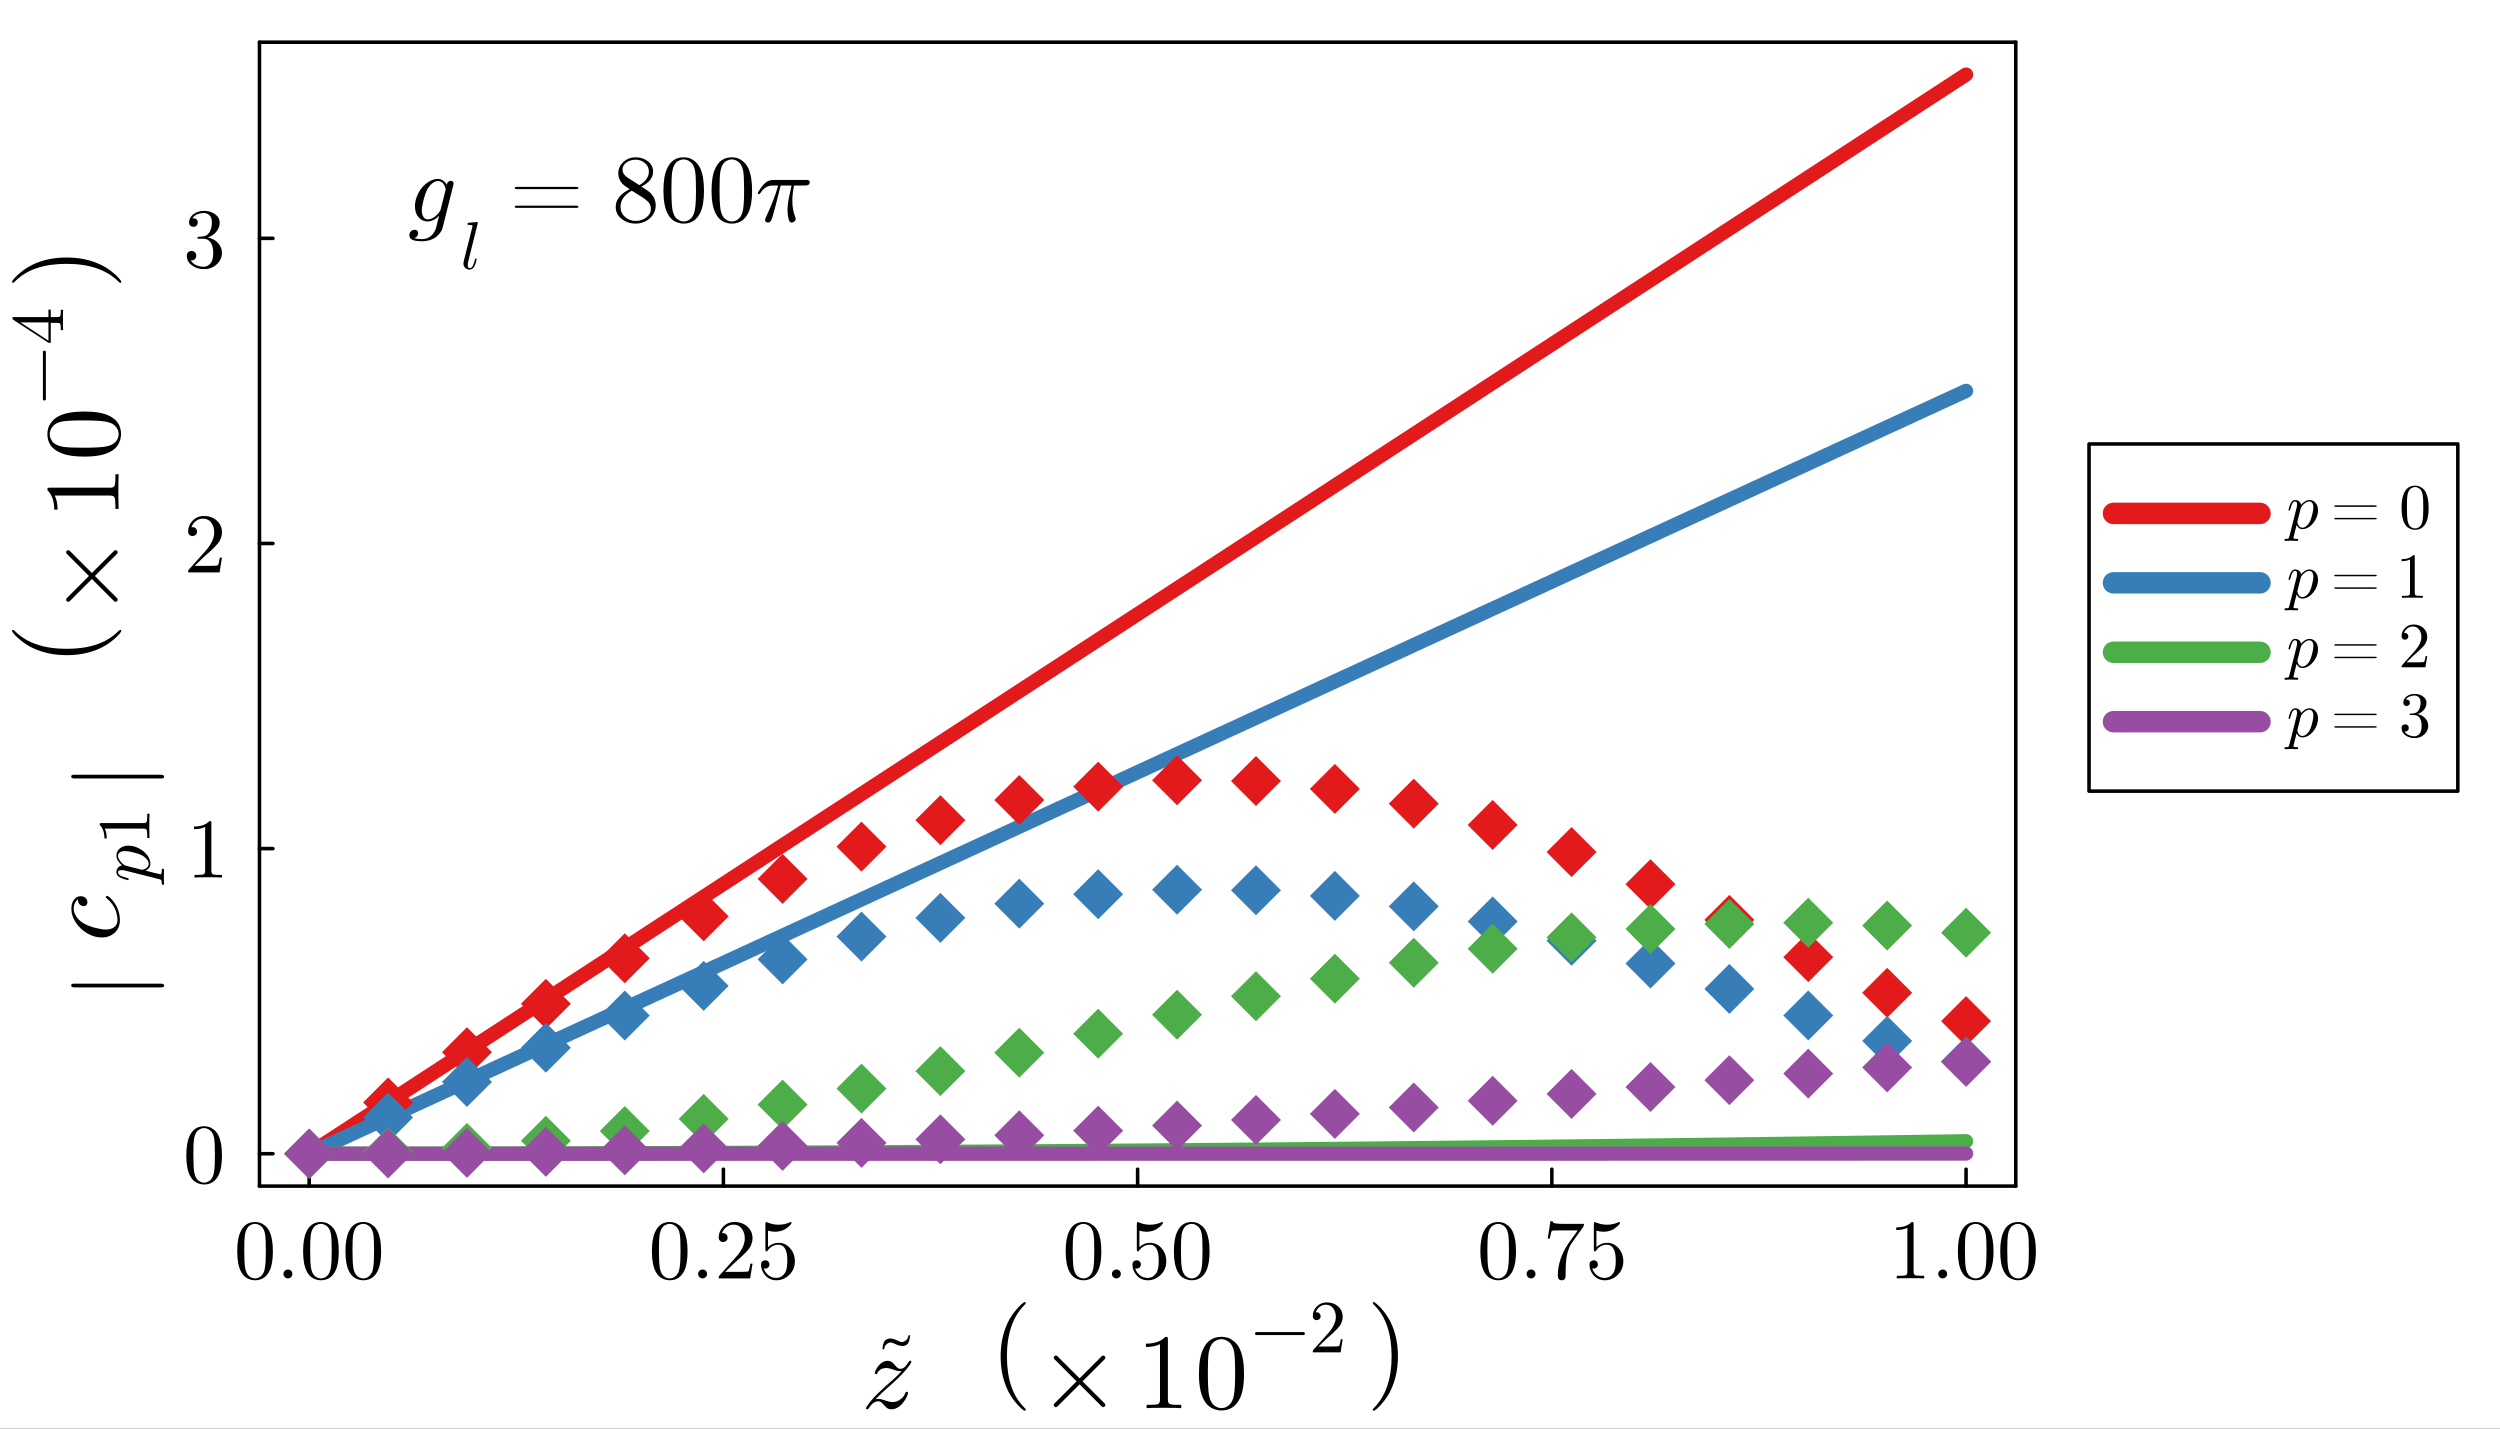 <svg xmlns="http://www.w3.org/2000/svg" xmlns:xlink="http://www.w3.org/1999/xlink" width="700" height="400" viewBox="0 0 2800 1600">
<rect x="0" y="0" width="2800" height="1600" fill="#333333" stroke="none"/>
<defs>
  <clipPath id="clip380">
    <rect x="0" y="0" width="2800" height="1600"></rect>
  </clipPath>
</defs>
<path clip-path="url(#clip380)" d="M0 1600 L2800 1600 L2800 0 L0 0  Z" fill="#ffffff" fill-rule="evenodd" fill-opacity="1"></path>
<defs>
  <clipPath id="clip381">
    <rect x="560" y="0" width="1961" height="1600"></rect>
  </clipPath>
</defs>
<defs>
  <clipPath id="clip382">
    <rect x="365" y="47" width="1903" height="1282"></rect>
  </clipPath>
</defs>
<path clip-path="url(#clip380)" d="M290.601 1328.42 L2257.66 1328.42 L2257.66 47.244 L290.601 47.244  Z" fill="#ffffff" fill-rule="evenodd" fill-opacity="1"></path>
<defs>
  <clipPath id="clip383">
    <rect x="290" y="47" width="1968" height="1282"></rect>
  </clipPath>
</defs>
<polyline clip-path="url(#clip380)" style="stroke:#000000; stroke-linecap:round; stroke-linejoin:round; stroke-width:4; stroke-opacity:1; fill:none" points="290.601,1328.42 2257.66,1328.42 "></polyline>
<polyline clip-path="url(#clip380)" style="stroke:#000000; stroke-linecap:round; stroke-linejoin:round; stroke-width:4; stroke-opacity:1; fill:none" points="290.601,47.244 2257.66,47.244 "></polyline>
<polyline clip-path="url(#clip380)" style="stroke:#000000; stroke-linecap:round; stroke-linejoin:round; stroke-width:4; stroke-opacity:1; fill:none" points="346.273,1328.42 346.273,1309.52 "></polyline>
<polyline clip-path="url(#clip380)" style="stroke:#000000; stroke-linecap:round; stroke-linejoin:round; stroke-width:4; stroke-opacity:1; fill:none" points="810.201,1328.42 810.201,1309.52 "></polyline>
<polyline clip-path="url(#clip380)" style="stroke:#000000; stroke-linecap:round; stroke-linejoin:round; stroke-width:4; stroke-opacity:1; fill:none" points="1274.13,1328.42 1274.13,1309.52 "></polyline>
<polyline clip-path="url(#clip380)" style="stroke:#000000; stroke-linecap:round; stroke-linejoin:round; stroke-width:4; stroke-opacity:1; fill:none" points="1738.06,1328.42 1738.06,1309.52 "></polyline>
<polyline clip-path="url(#clip380)" style="stroke:#000000; stroke-linecap:round; stroke-linejoin:round; stroke-width:4; stroke-opacity:1; fill:none" points="2201.99,1328.42 2201.99,1309.52 "></polyline>
<path clip-path="url(#clip380)" d="M265.701 1401.48 Q265.701 1387.53 269.221 1379.94 Q274.131 1368.64 285.711 1368.64 Q288.166 1368.64 290.713 1369.33 Q293.307 1369.98 296.55 1372.53 Q299.838 1375.08 301.83 1379.24 Q305.628 1387.3 305.628 1401.48 Q305.628 1415.33 302.108 1422.88 Q296.966 1433.9 285.618 1433.9 Q281.357 1433.9 277.003 1431.72 Q272.695 1429.55 269.963 1424.31 Q265.701 1416.48 265.701 1401.48 M273.575 1400.32 Q273.575 1414.63 274.594 1420.33 Q275.752 1426.49 278.902 1429.18 Q282.098 1431.82 285.618 1431.82 Q289.416 1431.82 292.566 1428.99 Q295.762 1426.12 296.735 1419.96 Q297.8 1413.89 297.754 1400.32 Q297.754 1387.12 296.827 1381.84 Q295.577 1375.68 292.242 1373.22 Q288.953 1370.72 285.618 1370.72 Q284.368 1370.72 283.024 1371.09 Q281.728 1371.46 279.828 1372.53 Q277.929 1373.59 276.447 1376.23 Q275.011 1378.87 274.316 1382.86 Q273.575 1388 273.575 1400.32 Z" fill="#000000" fill-rule="nonzero" fill-opacity="1"></path><path clip-path="url(#clip380)" d="M318.921 1430.29 Q317.486 1428.76 317.486 1426.77 Q317.486 1424.78 318.921 1423.34 Q320.357 1421.86 322.534 1421.86 Q324.619 1421.86 326.008 1423.25 Q327.444 1424.59 327.444 1426.81 Q327.444 1428.99 325.916 1430.43 Q324.433 1431.82 322.534 1431.82 Q320.357 1431.82 318.921 1430.29 Z" fill="#000000" fill-rule="nonzero" fill-opacity="1"></path><path clip-path="url(#clip380)" d="M339.487 1401.48 Q339.487 1387.53 343.007 1379.94 Q347.917 1368.64 359.497 1368.64 Q361.952 1368.64 364.499 1369.33 Q367.093 1369.98 370.335 1372.53 Q373.624 1375.08 375.616 1379.24 Q379.414 1387.3 379.414 1401.48 Q379.414 1415.33 375.894 1422.88 Q370.752 1433.9 359.404 1433.9 Q355.143 1433.9 350.789 1431.72 Q346.481 1429.55 343.748 1424.31 Q339.487 1416.48 339.487 1401.48 M347.361 1400.32 Q347.361 1414.63 348.38 1420.33 Q349.538 1426.49 352.688 1429.18 Q355.884 1431.82 359.404 1431.82 Q363.202 1431.82 366.352 1428.99 Q369.548 1426.12 370.521 1419.96 Q371.586 1413.89 371.54 1400.32 Q371.54 1387.12 370.613 1381.84 Q369.363 1375.68 366.028 1373.22 Q362.739 1370.72 359.404 1370.72 Q358.154 1370.72 356.81 1371.09 Q355.513 1371.46 353.614 1372.53 Q351.715 1373.59 350.233 1376.23 Q348.797 1378.87 348.102 1382.86 Q347.361 1388 347.361 1400.32 Z" fill="#000000" fill-rule="nonzero" fill-opacity="1"></path><path clip-path="url(#clip380)" d="M386.917 1401.48 Q386.917 1387.53 390.438 1379.94 Q395.348 1368.64 406.927 1368.64 Q409.382 1368.64 411.93 1369.33 Q414.524 1369.98 417.766 1372.53 Q421.054 1375.08 423.046 1379.24 Q426.844 1387.3 426.844 1401.48 Q426.844 1415.33 423.324 1422.88 Q418.183 1433.9 406.835 1433.9 Q402.573 1433.9 398.219 1431.72 Q393.912 1429.55 391.179 1424.31 Q386.917 1416.48 386.917 1401.48 M394.792 1400.32 Q394.792 1414.63 395.811 1420.33 Q396.969 1426.49 400.118 1429.18 Q403.314 1431.82 406.835 1431.82 Q410.633 1431.82 413.782 1428.99 Q416.978 1426.12 417.951 1419.96 Q419.016 1413.89 418.97 1400.32 Q418.97 1387.12 418.044 1381.84 Q416.793 1375.68 413.458 1373.22 Q410.17 1370.72 406.835 1370.72 Q405.584 1370.72 404.241 1371.09 Q402.944 1371.46 401.045 1372.53 Q399.146 1373.59 397.663 1376.23 Q396.228 1378.87 395.533 1382.86 Q394.792 1388 394.792 1400.32 Z" fill="#000000" fill-rule="nonzero" fill-opacity="1"></path><path clip-path="url(#clip380)" d="M730.139 1401.48 Q730.139 1387.53 733.659 1379.94 Q738.569 1368.64 750.149 1368.64 Q752.603 1368.64 755.151 1369.33 Q757.745 1369.98 760.987 1372.53 Q764.276 1375.08 766.268 1379.24 Q770.066 1387.3 770.066 1401.48 Q770.066 1415.33 766.545 1422.88 Q761.404 1433.9 750.056 1433.9 Q745.795 1433.9 741.441 1431.72 Q737.133 1429.55 734.4 1424.31 Q730.139 1416.48 730.139 1401.48 M738.013 1400.32 Q738.013 1414.63 739.032 1420.33 Q740.19 1426.49 743.34 1429.18 Q746.536 1431.82 750.056 1431.82 Q753.854 1431.82 757.004 1428.99 Q760.2 1426.12 761.172 1419.96 Q762.238 1413.89 762.191 1400.32 Q762.191 1387.12 761.265 1381.84 Q760.015 1375.68 756.68 1373.22 Q753.391 1370.72 750.056 1370.72 Q748.805 1370.72 747.462 1371.09 Q746.165 1371.46 744.266 1372.53 Q742.367 1373.59 740.885 1376.23 Q739.449 1378.87 738.754 1382.86 Q738.013 1388 738.013 1400.32 Z" fill="#000000" fill-rule="nonzero" fill-opacity="1"></path><path clip-path="url(#clip380)" d="M783.359 1430.29 Q781.923 1428.76 781.923 1426.77 Q781.923 1424.78 783.359 1423.34 Q784.795 1421.86 786.972 1421.86 Q789.056 1421.86 790.446 1423.25 Q791.882 1424.59 791.882 1426.81 Q791.882 1428.99 790.353 1430.43 Q788.871 1431.82 786.972 1431.82 Q784.795 1431.82 783.359 1430.29 Z" fill="#000000" fill-rule="nonzero" fill-opacity="1"></path><path clip-path="url(#clip380)" d="M804.944 1431.82 Q804.944 1430.1 805.083 1429.59 Q805.268 1429.08 806.009 1428.3 L824.212 1408.01 Q834.171 1396.8 834.171 1387.03 Q834.171 1380.68 830.836 1376.14 Q827.547 1371.6 821.48 1371.6 Q817.311 1371.6 813.791 1374.15 Q810.27 1376.7 808.649 1381.24 Q808.927 1381.14 809.9 1381.14 Q812.262 1381.14 813.559 1382.63 Q814.902 1384.11 814.902 1386.1 Q814.902 1388.65 813.235 1389.9 Q811.614 1391.1 809.992 1391.1 Q809.344 1391.1 808.464 1390.96 Q807.63 1390.82 806.287 1389.53 Q804.944 1388.18 804.944 1385.82 Q804.944 1379.2 809.946 1373.92 Q814.995 1368.64 822.684 1368.64 Q831.392 1368.64 837.089 1373.82 Q842.833 1378.97 842.833 1387.03 Q842.833 1389.85 841.952 1392.44 Q841.119 1394.99 839.961 1396.98 Q838.849 1398.98 835.792 1402.17 Q832.735 1405.37 830.28 1407.64 Q827.825 1409.91 822.313 1414.72 L812.262 1424.5 L829.354 1424.5 Q837.691 1424.5 838.34 1423.76 Q839.266 1422.41 840.424 1415.33 L842.833 1415.33 L840.146 1431.82 L804.944 1431.82 Z" fill="#000000" fill-rule="nonzero" fill-opacity="1"></path><path clip-path="url(#clip380)" d="M852.374 1416.53 Q852.374 1413.71 853.903 1412.64 Q855.431 1411.53 857.052 1411.53 Q859.229 1411.53 860.48 1412.92 Q861.777 1414.26 861.777 1416.16 Q861.777 1418.06 860.48 1419.45 Q859.229 1420.79 857.052 1420.79 Q855.987 1420.79 855.431 1420.61 Q856.682 1424.96 860.48 1428.11 Q864.324 1431.26 869.373 1431.26 Q875.719 1431.26 879.517 1425.1 Q881.787 1421.12 881.787 1412.08 Q881.787 1404.12 880.073 1400.13 Q877.433 1394.07 872.013 1394.07 Q864.324 1394.07 859.785 1400.69 Q859.229 1401.52 858.581 1401.57 Q857.655 1401.57 857.423 1401.06 Q857.238 1400.5 857.238 1399.07 L857.238 1371 Q857.238 1368.73 858.164 1368.73 Q858.535 1368.73 859.322 1369.01 Q865.297 1371.65 871.921 1371.69 Q878.73 1371.69 884.844 1368.91 Q885.307 1368.64 885.585 1368.64 Q886.511 1368.64 886.557 1369.7 Q886.557 1370.07 885.77 1371.18 Q885.029 1372.25 883.408 1373.69 Q881.787 1375.08 879.702 1376.42 Q877.618 1377.76 874.561 1378.69 Q871.55 1379.57 868.215 1379.57 Q864.232 1379.57 860.156 1378.32 L860.156 1396.8 Q865.066 1391.98 872.199 1391.98 Q879.795 1391.98 885.029 1398.1 Q890.263 1404.21 890.263 1412.73 Q890.263 1421.67 884.056 1427.79 Q877.896 1433.9 869.558 1433.9 Q861.962 1433.9 857.145 1428.48 Q852.374 1423.06 852.374 1416.53 Z" fill="#000000" fill-rule="nonzero" fill-opacity="1"></path><path clip-path="url(#clip380)" d="M1193.56 1401.48 Q1193.56 1387.53 1197.08 1379.94 Q1201.99 1368.64 1213.57 1368.64 Q1216.02 1368.64 1218.57 1369.33 Q1221.16 1369.98 1224.41 1372.53 Q1227.69 1375.08 1229.69 1379.24 Q1233.48 1387.3 1233.48 1401.48 Q1233.48 1415.33 1229.96 1422.88 Q1224.82 1433.9 1213.47 1433.9 Q1209.21 1433.9 1204.86 1431.72 Q1200.55 1429.55 1197.82 1424.31 Q1193.56 1416.48 1193.56 1401.48 M1201.43 1400.32 Q1201.43 1414.63 1202.45 1420.33 Q1203.61 1426.49 1206.76 1429.18 Q1209.95 1431.82 1213.47 1431.82 Q1217.27 1431.82 1220.42 1428.99 Q1223.62 1426.12 1224.59 1419.96 Q1225.66 1413.89 1225.61 1400.32 Q1225.61 1387.12 1224.68 1381.84 Q1223.43 1375.68 1220.1 1373.22 Q1216.81 1370.72 1213.47 1370.72 Q1212.22 1370.72 1210.88 1371.09 Q1209.58 1371.46 1207.68 1372.53 Q1205.79 1373.59 1204.3 1376.23 Q1202.87 1378.87 1202.17 1382.86 Q1201.43 1388 1201.43 1400.32 Z" fill="#000000" fill-rule="nonzero" fill-opacity="1"></path><path clip-path="url(#clip380)" d="M1246.78 1430.29 Q1245.34 1428.76 1245.34 1426.77 Q1245.34 1424.78 1246.78 1423.34 Q1248.21 1421.86 1250.39 1421.86 Q1252.48 1421.86 1253.86 1423.25 Q1255.3 1424.59 1255.3 1426.81 Q1255.3 1428.99 1253.77 1430.43 Q1252.29 1431.82 1250.39 1431.82 Q1248.21 1431.82 1246.78 1430.29 Z" fill="#000000" fill-rule="nonzero" fill-opacity="1"></path><path clip-path="url(#clip380)" d="M1268.36 1416.53 Q1268.36 1413.71 1269.89 1412.64 Q1271.42 1411.53 1273.04 1411.53 Q1275.22 1411.53 1276.47 1412.92 Q1277.77 1414.26 1277.77 1416.16 Q1277.77 1418.06 1276.47 1419.45 Q1275.22 1420.79 1273.04 1420.79 Q1271.98 1420.79 1271.42 1420.61 Q1272.67 1424.96 1276.47 1428.11 Q1280.31 1431.26 1285.36 1431.26 Q1291.71 1431.26 1295.51 1425.1 Q1297.77 1421.12 1297.77 1412.08 Q1297.77 1404.12 1296.06 1400.13 Q1293.42 1394.07 1288 1394.07 Q1280.31 1394.07 1275.77 1400.69 Q1275.22 1401.52 1274.57 1401.57 Q1273.64 1401.57 1273.41 1401.06 Q1273.23 1400.5 1273.23 1399.07 L1273.23 1371 Q1273.23 1368.73 1274.15 1368.73 Q1274.52 1368.73 1275.31 1369.01 Q1281.29 1371.65 1287.91 1371.69 Q1294.72 1371.69 1300.83 1368.91 Q1301.3 1368.64 1301.57 1368.64 Q1302.5 1368.64 1302.55 1369.7 Q1302.55 1370.07 1301.76 1371.18 Q1301.02 1372.25 1299.4 1373.69 Q1297.77 1375.08 1295.69 1376.42 Q1293.61 1377.76 1290.55 1378.69 Q1287.54 1379.57 1284.2 1379.57 Q1280.22 1379.57 1276.14 1378.32 L1276.14 1396.8 Q1281.05 1391.98 1288.19 1391.98 Q1295.78 1391.98 1301.02 1398.1 Q1306.25 1404.21 1306.25 1412.73 Q1306.25 1421.67 1300.04 1427.79 Q1293.88 1433.9 1285.55 1433.9 Q1277.95 1433.9 1273.13 1428.48 Q1268.36 1423.06 1268.36 1416.53 Z" fill="#000000" fill-rule="nonzero" fill-opacity="1"></path><path clip-path="url(#clip380)" d="M1314.77 1401.48 Q1314.77 1387.53 1318.29 1379.94 Q1323.2 1368.64 1334.78 1368.64 Q1337.24 1368.64 1339.79 1369.33 Q1342.38 1369.98 1345.62 1372.53 Q1348.91 1375.08 1350.9 1379.24 Q1354.7 1387.3 1354.7 1401.48 Q1354.7 1415.33 1351.18 1422.88 Q1346.04 1433.9 1334.69 1433.9 Q1330.43 1433.9 1326.08 1431.72 Q1321.77 1429.55 1319.04 1424.31 Q1314.77 1416.48 1314.77 1401.48 M1322.65 1400.32 Q1322.65 1414.63 1323.67 1420.33 Q1324.83 1426.49 1327.97 1429.18 Q1331.17 1431.82 1334.69 1431.82 Q1338.49 1431.82 1341.64 1428.99 Q1344.83 1426.12 1345.81 1419.96 Q1346.87 1413.89 1346.83 1400.32 Q1346.83 1387.12 1345.9 1381.84 Q1344.65 1375.68 1341.31 1373.22 Q1338.03 1370.72 1334.69 1370.72 Q1333.44 1370.72 1332.1 1371.09 Q1330.8 1371.46 1328.9 1372.53 Q1327 1373.59 1325.52 1376.23 Q1324.08 1378.87 1323.39 1382.86 Q1322.65 1388 1322.65 1400.32 Z" fill="#000000" fill-rule="nonzero" fill-opacity="1"></path><path clip-path="url(#clip380)" d="M1658 1401.48 Q1658 1387.53 1661.52 1379.94 Q1666.43 1368.64 1678 1368.64 Q1680.46 1368.64 1683.01 1369.33 Q1685.6 1369.98 1688.84 1372.53 Q1692.13 1375.08 1694.12 1379.24 Q1697.92 1387.3 1697.92 1401.48 Q1697.92 1415.33 1694.4 1422.88 Q1689.26 1433.9 1677.91 1433.9 Q1673.65 1433.9 1669.3 1431.72 Q1664.99 1429.55 1662.26 1424.31 Q1658 1416.48 1658 1401.48 M1665.87 1400.32 Q1665.87 1414.63 1666.89 1420.33 Q1668.05 1426.49 1671.2 1429.18 Q1674.39 1431.82 1677.91 1431.82 Q1681.71 1431.82 1684.86 1428.99 Q1688.06 1426.12 1689.03 1419.96 Q1690.09 1413.89 1690.05 1400.32 Q1690.05 1387.12 1689.12 1381.84 Q1687.87 1375.68 1684.54 1373.22 Q1681.25 1370.72 1677.91 1370.72 Q1676.66 1370.72 1675.32 1371.09 Q1674.02 1371.46 1672.12 1372.53 Q1670.22 1373.59 1668.74 1376.23 Q1667.31 1378.87 1666.61 1382.86 Q1665.87 1388 1665.87 1400.32 Z" fill="#000000" fill-rule="nonzero" fill-opacity="1"></path><path clip-path="url(#clip380)" d="M1711.22 1430.29 Q1709.78 1428.76 1709.78 1426.77 Q1709.78 1424.78 1711.22 1423.34 Q1712.65 1421.86 1714.83 1421.86 Q1716.91 1421.86 1718.3 1423.25 Q1719.74 1424.59 1719.74 1426.81 Q1719.74 1428.99 1718.21 1430.43 Q1716.73 1431.82 1714.83 1431.82 Q1712.65 1431.82 1711.22 1430.29 Z" fill="#000000" fill-rule="nonzero" fill-opacity="1"></path><path clip-path="url(#clip380)" d="M1733.4 1387.21 L1736.51 1367.71 L1738.87 1367.71 Q1739.15 1368.87 1739.61 1369.38 Q1740.12 1369.89 1742.8 1370.3 Q1745.54 1370.72 1751.05 1370.72 L1774.07 1370.72 Q1774.07 1372.9 1773.24 1374.06 L1760.41 1392.07 Q1756.33 1397.77 1754.52 1408.29 Q1753.46 1415.33 1753.5 1423.85 L1753.5 1428.67 Q1753.5 1433.9 1749.1 1433.9 Q1744.75 1433.9 1744.75 1428.67 Q1744.75 1410.56 1756.42 1393 Q1757.67 1391.19 1762.26 1384.76 Q1766.89 1378.32 1767.08 1378.04 L1747.44 1378.04 Q1738.82 1378.04 1738.13 1378.6 Q1737.2 1379.43 1735.76 1387.21 L1733.4 1387.21 Z" fill="#000000" fill-rule="nonzero" fill-opacity="1"></path><path clip-path="url(#clip380)" d="M1780.23 1416.53 Q1780.23 1413.71 1781.76 1412.64 Q1783.29 1411.53 1784.91 1411.53 Q1787.09 1411.53 1788.34 1412.92 Q1789.63 1414.26 1789.63 1416.16 Q1789.63 1418.06 1788.34 1419.45 Q1787.09 1420.79 1784.91 1420.79 Q1783.84 1420.79 1783.29 1420.61 Q1784.54 1424.96 1788.34 1428.11 Q1792.18 1431.26 1797.23 1431.26 Q1803.58 1431.26 1807.37 1425.1 Q1809.64 1421.12 1809.64 1412.08 Q1809.64 1404.12 1807.93 1400.13 Q1805.29 1394.07 1799.87 1394.07 Q1792.18 1394.07 1787.64 1400.69 Q1787.09 1401.52 1786.44 1401.57 Q1785.51 1401.57 1785.28 1401.06 Q1785.09 1400.5 1785.09 1399.07 L1785.09 1371 Q1785.09 1368.73 1786.02 1368.73 Q1786.39 1368.73 1787.18 1369.01 Q1793.15 1371.65 1799.78 1371.69 Q1806.59 1371.69 1812.7 1368.91 Q1813.16 1368.64 1813.44 1368.64 Q1814.37 1368.64 1814.41 1369.7 Q1814.41 1370.07 1813.63 1371.18 Q1812.89 1372.25 1811.26 1373.69 Q1809.64 1375.08 1807.56 1376.42 Q1805.47 1377.76 1802.42 1378.69 Q1799.41 1379.57 1796.07 1379.57 Q1792.09 1379.57 1788.01 1378.32 L1788.01 1396.8 Q1792.92 1391.98 1800.05 1391.98 Q1807.65 1391.98 1812.89 1398.1 Q1818.12 1404.21 1818.12 1412.73 Q1818.12 1421.67 1811.91 1427.79 Q1805.75 1433.9 1797.41 1433.9 Q1789.82 1433.9 1785 1428.48 Q1780.23 1423.06 1780.23 1416.53 Z" fill="#000000" fill-rule="nonzero" fill-opacity="1"></path><path clip-path="url(#clip380)" d="M2123.78 1377.67 L2123.78 1374.7 Q2135.17 1374.7 2141.05 1368.64 Q2142.67 1368.64 2142.95 1369.01 Q2143.23 1369.38 2143.23 1371.09 L2143.23 1424.31 Q2143.23 1427.14 2144.62 1428.02 Q2146.01 1428.9 2152.08 1428.9 L2155.09 1428.9 L2155.09 1431.82 Q2151.75 1431.54 2139.71 1431.54 Q2127.67 1431.54 2124.38 1431.82 L2124.38 1428.9 L2127.39 1428.9 Q2133.36 1428.9 2134.8 1428.06 Q2136.24 1427.18 2136.24 1424.31 L2136.24 1375.17 Q2131.28 1377.67 2123.78 1377.67 Z" fill="#000000" fill-rule="nonzero" fill-opacity="1"></path><path clip-path="url(#clip380)" d="M2172.27 1430.29 Q2170.84 1428.76 2170.84 1426.77 Q2170.84 1424.78 2172.27 1423.34 Q2173.71 1421.86 2175.88 1421.86 Q2177.97 1421.86 2179.36 1423.25 Q2180.79 1424.59 2180.79 1426.81 Q2180.79 1428.99 2179.27 1430.43 Q2177.78 1431.82 2175.88 1431.82 Q2173.71 1431.82 2172.27 1430.29 Z" fill="#000000" fill-rule="nonzero" fill-opacity="1"></path><path clip-path="url(#clip380)" d="M2192.84 1401.48 Q2192.84 1387.53 2196.36 1379.94 Q2201.27 1368.64 2212.85 1368.64 Q2215.3 1368.64 2217.85 1369.33 Q2220.44 1369.98 2223.69 1372.53 Q2226.97 1375.08 2228.97 1379.24 Q2232.76 1387.3 2232.76 1401.48 Q2232.76 1415.33 2229.24 1422.88 Q2224.1 1433.9 2212.75 1433.9 Q2208.49 1433.9 2204.14 1431.72 Q2199.83 1429.55 2197.1 1424.31 Q2192.84 1416.48 2192.84 1401.48 M2200.71 1400.32 Q2200.71 1414.63 2201.73 1420.33 Q2202.89 1426.49 2206.04 1429.18 Q2209.23 1431.82 2212.75 1431.82 Q2216.55 1431.82 2219.7 1428.99 Q2222.9 1426.12 2223.87 1419.96 Q2224.94 1413.89 2224.89 1400.32 Q2224.89 1387.12 2223.96 1381.84 Q2222.71 1375.68 2219.38 1373.22 Q2216.09 1370.72 2212.75 1370.72 Q2211.5 1370.72 2210.16 1371.09 Q2208.86 1371.46 2206.96 1372.53 Q2205.07 1373.59 2203.58 1376.23 Q2202.15 1378.87 2201.45 1382.86 Q2200.71 1388 2200.71 1400.32 Z" fill="#000000" fill-rule="nonzero" fill-opacity="1"></path><path clip-path="url(#clip380)" d="M2240.27 1401.48 Q2240.27 1387.53 2243.79 1379.94 Q2248.7 1368.64 2260.28 1368.64 Q2262.73 1368.64 2265.28 1369.33 Q2267.87 1369.98 2271.12 1372.53 Q2274.4 1375.08 2276.4 1379.24 Q2280.19 1387.3 2280.19 1401.48 Q2280.19 1415.33 2276.67 1422.88 Q2271.53 1433.9 2260.19 1433.9 Q2255.92 1433.9 2251.57 1431.72 Q2247.26 1429.55 2244.53 1424.31 Q2240.27 1416.48 2240.27 1401.48 M2248.14 1400.32 Q2248.14 1414.63 2249.16 1420.33 Q2250.32 1426.49 2253.47 1429.18 Q2256.66 1431.82 2260.19 1431.82 Q2263.98 1431.82 2267.13 1428.99 Q2270.33 1426.12 2271.3 1419.96 Q2272.37 1413.89 2272.32 1400.32 Q2272.32 1387.12 2271.39 1381.84 Q2270.14 1375.68 2266.81 1373.22 Q2263.52 1370.72 2260.19 1370.72 Q2258.93 1370.72 2257.59 1371.09 Q2256.29 1371.46 2254.4 1372.53 Q2252.5 1373.59 2251.01 1376.23 Q2249.58 1378.87 2248.88 1382.86 Q2248.14 1388 2248.14 1400.32 Z" fill="#000000" fill-rule="nonzero" fill-opacity="1"></path><path clip-path="url(#clip380)" d="M1019.36 1496.28 Q1019.36 1496.36 1019.28 1496.45 Q1018.74 1500.79 1017.72 1503.21 Q1016.69 1505.59 1014.4 1506.69 Q1012.72 1507.51 1010.63 1507.51 Q1007.47 1507.51 1002.92 1505.42 Q1002.76 1505.34 1001.86 1504.93 Q1000.95 1504.52 1000.63 1504.4 Q1000.3 1504.27 999.601 1504.03 Q998.904 1503.74 998.371 1503.66 Q997.838 1503.58 997.305 1503.58 Q996.157 1503.58 995.174 1504.07 Q993.165 1505.05 991.936 1506.53 Q990.665 1507.96 990.337 1510.55 Q990.255 1510.87 989.968 1511.12 Q989.681 1511.37 989.312 1511.37 Q988.943 1511.37 988.615 1511.08 Q988.288 1510.79 988.288 1510.38 Q988.288 1510.3 988.37 1510.22 Q988.902 1505.87 989.927 1503.5 Q990.952 1501.08 993.247 1499.97 Q995.051 1499.11 997.018 1499.11 Q1000.09 1499.11 1004.77 1501.24 Q1004.93 1501.32 1005.83 1501.73 Q1006.73 1502.14 1007.06 1502.27 Q1007.39 1502.39 1008.09 1502.68 Q1008.78 1502.92 1009.32 1503 Q1009.85 1503.09 1010.38 1503.09 Q1011.41 1503.09 1012.47 1502.55 Q1014.48 1501.57 1015.75 1500.13 Q1017.02 1498.7 1017.35 1496.12 Q1017.43 1495.79 1017.72 1495.54 Q1018 1495.26 1018.37 1495.26 Q1018.74 1495.26 1019.07 1495.59 Q1019.36 1495.87 1019.36 1496.28 Z" fill="#000000" fill-rule="nonzero" fill-opacity="1"></path><path clip-path="url(#clip380)" d="M1020.75 1525.27 Q1020.75 1525.68 1019.75 1527.44 Q1018.82 1529.14 1015.36 1533.41 Q1011.91 1537.68 1006.75 1542.66 Q1004.82 1544.59 1001.89 1547.29 Q998.965 1549.98 996.974 1551.74 L994.983 1553.49 Q987.37 1559.94 980.695 1567.14 Q981.164 1566.96 981.983 1566.9 Q982.803 1566.79 983.389 1566.79 L983.974 1566.79 Q987.019 1566.79 992.348 1568.84 Q997.032 1570.36 999.433 1570.36 Q1001.78 1570.36 1004.35 1569.54 Q1006.93 1568.72 1009.74 1566.32 Q1012.55 1563.92 1013.84 1560.29 Q1014.07 1559.7 1014.19 1559.53 Q1014.31 1559.29 1014.66 1559.06 Q1015.01 1558.76 1015.48 1558.76 Q1016.12 1558.76 1016.53 1559.12 Q1016.94 1559.47 1016.94 1559.94 Q1016.94 1560.99 1016.12 1563.1 Q1015.36 1565.21 1013.66 1567.84 Q1012.02 1570.48 1009.86 1572.88 Q1007.75 1575.22 1004.59 1576.86 Q1001.42 1578.44 998.086 1578.44 Q995.685 1578.44 993.929 1577.27 Q992.172 1576.16 990.415 1573.99 Q988.015 1571.24 986.726 1570.36 Q985.438 1569.42 983.447 1569.42 Q978.119 1569.42 973.258 1576.86 Q972.731 1577.91 972.38 1578.15 Q972.087 1578.44 971.385 1578.44 Q969.921 1578.38 969.921 1577.21 Q969.921 1576.74 971.209 1574.69 Q972.556 1572.58 975.542 1568.89 Q978.587 1565.21 982.276 1561.52 L993.05 1551.45 Q1005 1541.37 1009.74 1535.69 Q1007.75 1535.69 1006.87 1535.64 Q1006.05 1535.58 1004.41 1535.23 Q1002.77 1534.82 1000.49 1533.94 Q995.158 1532.12 992.933 1532.12 Q992.348 1532.12 991.704 1532.18 Q991.06 1532.24 989.596 1532.53 Q988.19 1532.82 987.019 1533.41 Q985.848 1533.94 984.618 1535.11 Q983.389 1536.22 982.745 1537.74 Q982.569 1538.21 982.452 1538.45 Q982.335 1538.68 981.983 1538.91 Q981.691 1539.09 981.222 1539.09 Q980.519 1539.09 980.11 1538.68 Q979.758 1538.27 979.758 1537.74 Q979.758 1536.69 980.812 1534.52 Q981.866 1532.36 983.623 1530.01 Q985.38 1527.61 988.249 1525.86 Q991.118 1524.1 994.28 1524.1 Q996.154 1524.1 997.735 1524.92 Q999.374 1525.74 1000.19 1526.62 Q1001.07 1527.44 1002.54 1529.25 Q1003.77 1530.66 1004.35 1531.24 Q1004.94 1531.83 1006.11 1532.47 Q1007.34 1533.06 1008.68 1533.06 Q1010.91 1533.06 1012.96 1531.36 Q1015.01 1529.6 1017.64 1525.39 Q1018.35 1524.1 1019.46 1524.1 Q1020.75 1524.1 1020.75 1525.27 Z" fill="#000000" fill-rule="nonzero" fill-opacity="1"></path><path clip-path="url(#clip380)" d="M1120.7 1519.17 Q1120.7 1498.62 1128.36 1482.05 Q1131.63 1475.1 1136.2 1469.28 Q1140.77 1463.46 1143.8 1460.9 Q1146.83 1458.35 1147.66 1458.35 Q1148.85 1458.35 1148.91 1459.54 Q1148.91 1460.13 1147.31 1461.62 Q1127.7 1481.58 1127.76 1519.17 Q1127.76 1556.89 1146.83 1576.08 Q1148.91 1578.15 1148.91 1578.81 Q1148.91 1580 1147.66 1580 Q1146.83 1580 1143.92 1577.56 Q1141.01 1575.13 1136.5 1569.54 Q1131.98 1563.96 1128.71 1557.13 Q1120.7 1540.56 1120.7 1519.17 Z" fill="#000000" fill-rule="nonzero" fill-opacity="1"></path><path clip-path="url(#clip380)" d="M1237.3 1575.28 Q1236.71 1575.98 1235.66 1575.98 Q1234.66 1575.98 1233.96 1575.28 L1209.13 1550.45 L1184.3 1575.28 Q1183.6 1575.98 1182.55 1575.98 Q1181.55 1575.98 1180.91 1575.28 Q1180.2 1574.63 1180.2 1573.64 Q1180.2 1572.64 1180.91 1571.94 L1205.73 1547.11 L1180.91 1522.28 Q1180.2 1521.58 1180.2 1520.59 Q1180.2 1519.53 1180.91 1518.95 Q1181.55 1518.24 1182.55 1518.24 Q1183.6 1518.24 1184.3 1518.95 L1209.13 1543.77 L1233.96 1518.95 Q1234.66 1518.24 1235.66 1518.24 Q1236.71 1518.24 1237.3 1518.95 Q1238 1519.53 1238 1520.59 Q1238 1521.58 1237.3 1522.28 L1212.47 1547.11 L1237.3 1571.94 Q1238 1572.64 1238 1573.7 Q1238 1574.69 1237.3 1575.28 Z" fill="#000000" fill-rule="nonzero" fill-opacity="1"></path><path clip-path="url(#clip380)" d="M1283.44 1508.64 L1283.44 1504.89 Q1297.84 1504.89 1305.28 1497.22 Q1307.33 1497.22 1307.68 1497.69 Q1308.03 1498.16 1308.03 1500.33 L1308.03 1567.61 Q1308.03 1571.18 1309.79 1572.29 Q1311.55 1573.4 1319.22 1573.4 L1323.02 1573.4 L1323.02 1577.09 Q1318.81 1576.74 1303.58 1576.74 Q1288.36 1576.74 1284.2 1577.09 L1284.2 1573.4 L1288.01 1573.4 Q1295.56 1573.4 1297.38 1572.35 Q1299.19 1571.24 1299.19 1567.61 L1299.19 1505.48 Q1292.93 1508.64 1283.44 1508.64 Z" fill="#000000" fill-rule="nonzero" fill-opacity="1"></path><path clip-path="url(#clip380)" d="M1342.83 1538.74 Q1342.83 1521.11 1347.28 1511.51 Q1353.49 1497.22 1368.13 1497.22 Q1371.23 1497.22 1374.45 1498.1 Q1377.73 1498.92 1381.83 1502.14 Q1385.99 1505.36 1388.5 1510.63 Q1393.31 1520.82 1393.31 1538.74 Q1393.31 1556.25 1388.86 1565.79 Q1382.36 1579.73 1368.01 1579.73 Q1362.62 1579.73 1357.12 1576.98 Q1351.67 1574.22 1348.22 1567.61 Q1342.83 1557.71 1342.83 1538.74 M1352.78 1537.27 Q1352.78 1555.37 1354.07 1562.57 Q1355.54 1570.36 1359.52 1573.76 Q1363.56 1577.09 1368.01 1577.09 Q1372.81 1577.09 1376.79 1573.52 Q1380.83 1569.89 1382.06 1562.1 Q1383.41 1554.43 1383.35 1537.27 Q1383.35 1520.59 1382.18 1513.91 Q1380.6 1506.12 1376.38 1503.02 Q1372.23 1499.86 1368.01 1499.86 Q1366.43 1499.86 1364.73 1500.33 Q1363.09 1500.79 1360.69 1502.14 Q1358.29 1503.49 1356.42 1506.83 Q1354.6 1510.16 1353.72 1515.2 Q1352.78 1521.7 1352.78 1537.27 Z" fill="#000000" fill-rule="nonzero" fill-opacity="1"></path><path clip-path="url(#clip380)" d="M1461.03 1492.42 Q1461.52 1492.91 1461.52 1493.61 Q1461.52 1494.3 1461.03 1494.79 Q1460.54 1495.29 1459.84 1495.29 L1407.3 1495.29 Q1406.6 1495.29 1406.11 1494.79 Q1405.61 1494.3 1405.61 1493.61 Q1405.61 1492.91 1406.11 1492.42 Q1406.6 1491.93 1407.3 1491.93 L1459.84 1491.93 Q1460.54 1491.93 1461.03 1492.42 Z" fill="#000000" fill-rule="nonzero" fill-opacity="1"></path><path clip-path="url(#clip380)" d="M1470.29 1514.59 Q1470.29 1513.08 1470.41 1512.62 Q1470.58 1512.17 1471.23 1511.48 L1487.34 1493.52 Q1496.15 1483.6 1496.15 1474.96 Q1496.15 1469.34 1493.2 1465.32 Q1490.29 1461.31 1484.92 1461.31 Q1481.23 1461.31 1478.12 1463.56 Q1475 1465.81 1473.57 1469.83 Q1473.81 1469.75 1474.67 1469.75 Q1476.77 1469.75 1477.91 1471.06 Q1479.1 1472.37 1479.1 1474.14 Q1479.1 1476.39 1477.63 1477.5 Q1476.19 1478.56 1474.76 1478.56 Q1474.18 1478.56 1473.4 1478.44 Q1472.67 1478.32 1471.48 1477.17 Q1470.29 1475.98 1470.29 1473.89 Q1470.29 1468.03 1474.72 1463.36 Q1479.18 1458.68 1485.99 1458.68 Q1493.69 1458.68 1498.74 1463.27 Q1503.82 1467.82 1503.82 1474.96 Q1503.82 1477.46 1503.04 1479.75 Q1502.3 1482.01 1501.28 1483.77 Q1500.29 1485.53 1497.59 1488.36 Q1494.88 1491.19 1492.71 1493.2 Q1490.54 1495.2 1485.66 1499.47 L1476.77 1508.12 L1491.89 1508.12 Q1499.27 1508.12 1499.84 1507.46 Q1500.66 1506.27 1501.69 1500 L1503.82 1500 L1501.44 1514.59 L1470.29 1514.59 Z" fill="#000000" fill-rule="nonzero" fill-opacity="1"></path><path clip-path="url(#clip380)" d="M1537.46 1578.81 Q1537.46 1578.21 1539.01 1576.73 Q1558.61 1556.77 1558.61 1519.17 Q1558.61 1481.46 1539.78 1462.39 Q1537.46 1460.19 1537.46 1459.54 Q1537.46 1458.35 1538.65 1458.35 Q1539.48 1458.35 1542.39 1460.79 Q1545.36 1463.22 1549.82 1468.8 Q1554.33 1474.39 1557.66 1481.22 Q1565.68 1497.79 1565.68 1519.17 Q1565.68 1539.72 1558.01 1556.3 Q1554.75 1563.25 1550.17 1569.07 Q1545.6 1574.89 1542.57 1577.44 Q1539.54 1580 1538.65 1580 Q1537.46 1580 1537.46 1578.81 Z" fill="#000000" fill-rule="nonzero" fill-opacity="1"></path><polyline clip-path="url(#clip380)" style="stroke:#000000; stroke-linecap:round; stroke-linejoin:round; stroke-width:4; stroke-opacity:1; fill:none" points="290.601,1328.42 290.601,47.244 "></polyline>
<polyline clip-path="url(#clip380)" style="stroke:#000000; stroke-linecap:round; stroke-linejoin:round; stroke-width:4; stroke-opacity:1; fill:none" points="2257.66,1328.42 2257.66,47.244 "></polyline>
<polyline clip-path="url(#clip380)" style="stroke:#000000; stroke-linecap:round; stroke-linejoin:round; stroke-width:4; stroke-opacity:1; fill:none" points="290.601,1292.16 305.699,1292.16 "></polyline>
<polyline clip-path="url(#clip380)" style="stroke:#000000; stroke-linecap:round; stroke-linejoin:round; stroke-width:4; stroke-opacity:1; fill:none" points="290.601,950.422 305.699,950.422 "></polyline>
<polyline clip-path="url(#clip380)" style="stroke:#000000; stroke-linecap:round; stroke-linejoin:round; stroke-width:4; stroke-opacity:1; fill:none" points="290.601,608.687 305.699,608.687 "></polyline>
<polyline clip-path="url(#clip380)" style="stroke:#000000; stroke-linecap:round; stroke-linejoin:round; stroke-width:4; stroke-opacity:1; fill:none" points="290.601,266.952 305.699,266.952 "></polyline>
<path clip-path="url(#clip380)" d="M208.675 1294.22 Q208.675 1280.28 212.195 1272.68 Q217.105 1261.38 228.684 1261.38 Q231.139 1261.38 233.687 1262.07 Q236.281 1262.72 239.523 1265.27 Q242.812 1267.82 244.803 1271.98 Q248.601 1280.04 248.601 1294.22 Q248.601 1308.07 245.081 1315.62 Q239.94 1326.64 228.592 1326.64 Q224.33 1326.64 219.976 1324.46 Q215.669 1322.29 212.936 1317.05 Q208.675 1309.22 208.675 1294.22 M216.549 1293.06 Q216.549 1307.37 217.568 1313.07 Q218.726 1319.23 221.875 1321.92 Q225.071 1324.56 228.592 1324.56 Q232.39 1324.56 235.539 1321.73 Q238.735 1318.86 239.708 1312.7 Q240.773 1306.63 240.727 1293.06 Q240.727 1279.86 239.801 1274.58 Q238.55 1268.42 235.215 1265.96 Q231.927 1263.46 228.592 1263.46 Q227.341 1263.46 225.998 1263.83 Q224.701 1264.2 222.802 1265.27 Q220.903 1266.33 219.421 1268.97 Q217.985 1271.61 217.29 1275.6 Q216.549 1280.74 216.549 1293.06 Z" fill="#000000" fill-rule="nonzero" fill-opacity="1"></path><path clip-path="url(#clip380)" d="M217.29 928.675 L217.29 925.71 Q228.684 925.71 234.567 919.643 Q236.188 919.643 236.466 920.013 Q236.744 920.384 236.744 922.098 L236.744 975.318 Q236.744 978.143 238.133 979.023 Q239.523 979.903 245.591 979.903 L248.601 979.903 L248.601 982.822 Q245.266 982.544 233.224 982.544 Q221.181 982.544 217.892 982.822 L217.892 979.903 L220.903 979.903 Q226.878 979.903 228.314 979.07 Q229.75 978.19 229.75 975.318 L229.75 926.174 Q224.794 928.675 217.29 928.675 Z" fill="#000000" fill-rule="nonzero" fill-opacity="1"></path><path clip-path="url(#clip380)" d="M210.713 641.087 Q210.713 639.373 210.852 638.864 Q211.037 638.354 211.778 637.567 L229.981 617.279 Q239.94 606.07 239.94 596.297 Q239.94 589.951 236.605 585.412 Q233.316 580.872 227.248 580.872 Q223.08 580.872 219.559 583.42 Q216.039 585.967 214.418 590.507 Q214.696 590.414 215.669 590.414 Q218.031 590.414 219.328 591.896 Q220.671 593.378 220.671 595.37 Q220.671 597.918 219.004 599.168 Q217.382 600.373 215.761 600.373 Q215.113 600.373 214.233 600.234 Q213.399 600.095 212.056 598.798 Q210.713 597.455 210.713 595.092 Q210.713 588.469 215.715 583.188 Q220.764 577.908 228.453 577.908 Q237.161 577.908 242.858 583.096 Q248.601 588.237 248.601 596.297 Q248.601 599.122 247.721 601.716 Q246.888 604.263 245.73 606.255 Q244.618 608.247 241.561 611.443 Q238.504 614.639 236.049 616.908 Q233.594 619.178 228.082 623.995 L218.031 633.768 L235.123 633.768 Q243.46 633.768 244.108 633.027 Q245.035 631.684 246.193 624.597 L248.601 624.597 L245.915 641.087 L210.713 641.087 Z" fill="#000000" fill-rule="nonzero" fill-opacity="1"></path><path clip-path="url(#clip380)" d="M209.23 286.568 Q209.23 283.743 210.852 282.4 Q212.473 281.056 214.557 281.056 Q216.734 281.056 218.263 282.492 Q219.837 283.882 219.837 286.337 Q219.837 288.977 217.985 290.459 Q216.178 291.941 213.584 291.571 Q215.854 295.369 220.023 297.083 Q224.238 298.796 228.128 298.796 Q232.205 298.796 235.493 295.276 Q238.828 291.756 238.828 283.141 Q238.828 275.822 235.956 271.607 Q233.131 267.392 227.526 267.392 L223.358 267.392 Q221.922 267.392 221.505 267.253 Q221.088 267.114 221.088 266.327 Q221.088 265.401 222.524 265.215 Q223.96 265.215 226.229 264.937 Q231.741 264.752 234.659 259.981 Q237.3 255.535 237.3 249.189 Q237.3 243.399 234.52 240.991 Q231.788 238.536 228.221 238.536 Q224.886 238.536 221.227 239.925 Q217.568 241.315 215.576 244.418 Q221.459 244.418 221.459 249.189 Q221.459 251.273 220.115 252.663 Q218.818 254.006 216.641 254.006 Q214.557 254.006 213.167 252.709 Q211.778 251.366 211.778 249.096 Q211.778 243.677 216.595 239.925 Q221.459 236.173 228.592 236.173 Q235.632 236.173 240.82 239.879 Q246.054 243.584 246.054 249.282 Q246.054 254.886 242.348 259.472 Q238.643 264.057 232.76 265.956 Q239.986 267.392 244.294 272.302 Q248.601 277.165 248.601 283.141 Q248.601 290.552 242.765 296.017 Q236.929 301.437 228.406 301.437 Q220.532 301.437 214.881 297.175 Q209.23 292.914 209.23 286.568 Z" fill="#000000" fill-rule="nonzero" fill-opacity="1"></path><path clip-path="url(#clip380)" d="M180.731 1105.86 L83.574 1105.86 Q79.702 1105.86 79.702 1103.77 Q79.702 1101.68 82.81 1101.68 L179.967 1101.68 Q183.839 1101.68 183.839 1103.77 Q183.839 1105.86 180.731 1105.86 Z" fill="#000000" fill-rule="nonzero" fill-opacity="1"></path><path clip-path="url(#clip380)" d="M119.042 1003.79 Q119.569 1003.32 120.096 1003.32 Q120.623 1003.32 122.146 1004.49 Q123.668 1005.61 125.718 1008.01 Q127.767 1010.41 129.7 1013.51 Q131.632 1016.61 132.92 1021.18 Q134.267 1025.75 134.267 1030.55 Q134.267 1039.51 128.353 1044.78 Q122.439 1049.99 113.948 1049.99 Q105.692 1049.99 97.786 1045.37 Q89.823 1040.74 84.904 1033.24 Q79.927 1025.75 79.927 1017.84 Q79.927 1011.58 82.855 1007.66 Q85.782 1003.73 90.233 1003.73 Q93.688 1003.73 95.796 1005.72 Q97.904 1007.71 97.904 1010.41 Q97.904 1012.28 96.85 1013.57 Q95.737 1014.86 93.688 1014.86 Q91.052 1014.86 89.003 1012.69 Q88.183 1011.87 87.832 1010.93 Q87.422 1009.94 87.422 1009.35 Q87.364 1008.77 87.364 1007.42 Q85.08 1008.65 83.85 1011.58 Q82.562 1014.45 82.562 1017.73 Q82.562 1022.59 85.958 1027.21 Q89.296 1031.84 94.566 1034.65 Q99.719 1037.46 107.038 1039.28 Q114.299 1041.09 118.515 1041.09 Q124.312 1041.09 127.943 1038.4 Q131.573 1035.7 131.573 1030.32 Q131.573 1029.26 131.515 1028.15 Q131.456 1026.98 130.812 1024.05 Q130.168 1021.07 129.055 1018.43 Q127.943 1015.8 125.542 1012.46 Q123.083 1009.06 119.745 1006.37 Q118.515 1005.43 118.515 1004.79 Q118.515 1004.26 119.042 1003.79 Z" fill="#000000" fill-rule="nonzero" fill-opacity="1"></path><path clip-path="url(#clip380)" d="M143.787 947.122 Q149.772 947.122 155.551 950.156 Q161.331 953.148 164.897 957.862 Q168.422 962.575 168.422 967.371 Q168.422 970.24 166.864 972.167 Q165.266 974.052 163.011 975.077 Q165.798 975.856 172.48 977.536 Q179.161 979.217 179.817 979.217 Q180.186 979.217 180.35 979.135 Q180.514 979.053 180.718 978.684 Q180.964 978.315 181.046 977.413 Q181.169 976.512 181.169 974.995 Q181.169 974.216 181.169 973.929 Q181.21 973.601 181.415 973.314 Q181.62 972.987 182.071 972.987 Q183.752 972.987 183.752 974.503 Q183.752 975.856 183.629 978.643 Q183.506 981.43 183.506 982.824 Q183.506 984.013 183.629 986.39 Q183.752 988.767 183.752 989.874 Q183.752 990.981 182.768 990.981 Q182.194 990.981 181.825 990.817 Q181.497 990.694 181.333 990.366 Q181.21 990.038 181.169 989.751 Q181.169 989.505 181.169 989.013 Q181.169 987.128 180.841 986.308 Q180.555 985.488 179.94 985.201 Q179.366 984.873 177.726 984.505 L140.344 975.077 Q137.844 974.503 136.081 974.503 Q133.868 974.503 133.048 975.2 Q132.228 975.897 132.228 977.126 Q132.228 979.258 134.77 980.652 Q137.311 982.045 142.23 983.234 Q143.582 983.603 143.869 983.849 Q144.156 984.054 144.156 984.668 Q144.115 985.693 143.295 985.693 Q143.09 985.693 141.779 985.365 Q140.426 985.037 138.459 984.423 Q136.45 983.767 135.179 983.07 Q134.319 982.66 133.745 982.291 Q133.171 981.922 132.269 981.184 Q131.367 980.406 130.876 979.299 Q130.384 978.192 130.384 976.84 Q130.384 974.216 131.941 972.044 Q133.499 969.871 136.655 969.298 Q133.909 966.961 132.146 964.092 Q130.384 961.223 130.384 958.312 Q130.384 953.476 134.155 950.319 Q137.885 947.122 143.787 947.122 M140.098 953.189 Q136.368 953.189 134.319 954.623 Q132.228 956.017 132.228 958.558 Q132.228 961.715 135.425 965.363 Q138.459 968.97 141.287 969.707 L157.724 973.847 L159.076 974.093 Q159.322 974.093 160.06 973.97 Q160.757 973.806 161.904 973.355 Q163.052 972.864 164.077 972.208 Q165.061 971.511 165.798 970.281 Q166.536 969.011 166.536 967.453 Q166.536 964.953 164.323 962.247 Q162.109 959.501 157.928 957.452 Q155.223 956.181 149.403 954.705 Q143.541 953.189 140.098 953.189 Z" fill="#000000" fill-rule="nonzero" fill-opacity="1"></path><path clip-path="url(#clip380)" d="M119.562 939.084 L116.939 939.084 Q116.939 929 111.57 923.795 Q111.57 922.36 111.898 922.114 Q112.225 921.868 113.742 921.868 L160.839 921.868 Q163.339 921.868 164.118 920.639 Q164.897 919.409 164.897 914.039 L164.897 911.375 L167.479 911.375 Q167.233 914.326 167.233 924.983 Q167.233 935.641 167.479 938.551 L164.897 938.551 L164.897 935.887 Q164.897 930.599 164.159 929.328 Q163.38 928.058 160.839 928.058 L117.349 928.058 Q119.562 932.444 119.562 939.084 Z" fill="#000000" fill-rule="nonzero" fill-opacity="1"></path><path clip-path="url(#clip380)" d="M180.731 871.91 L83.574 871.91 Q79.702 871.91 79.702 869.822 Q79.702 867.733 82.81 867.733 L179.967 867.733 Q183.839 867.733 183.839 869.822 Q183.839 871.91 180.731 871.91 Z" fill="#000000" fill-rule="nonzero" fill-opacity="1"></path><path clip-path="url(#clip380)" d="M74.672 733.785 Q54.01 733.785 37.348 726.081 Q30.361 722.796 24.509 718.198 Q18.656 713.6 16.088 710.554 Q13.52 707.508 13.52 706.672 Q13.52 705.478 14.715 705.418 Q15.312 705.418 16.805 707.031 Q36.87 726.738 74.672 726.678 Q112.594 726.678 131.883 707.508 Q133.973 705.418 134.63 705.418 Q135.824 705.418 135.824 706.672 Q135.824 707.508 133.376 710.435 Q130.927 713.361 125.314 717.899 Q119.7 722.438 112.833 725.723 Q96.171 733.785 74.672 733.785 Z" fill="#000000" fill-rule="nonzero" fill-opacity="1"></path><path clip-path="url(#clip380)" d="M131.105 616.93 Q131.808 617.515 131.808 618.569 Q131.808 619.565 131.105 620.267 L106.277 645.095 L131.105 669.923 Q131.808 670.626 131.808 671.68 Q131.808 672.675 131.105 673.319 Q130.461 674.022 129.465 674.022 Q128.47 674.022 127.767 673.319 L102.939 648.491 L78.112 673.319 Q77.409 674.022 76.413 674.022 Q75.359 674.022 74.774 673.319 Q74.071 672.675 74.071 671.68 Q74.071 670.626 74.774 669.923 L99.602 645.095 L74.774 620.267 Q74.071 619.565 74.071 618.569 Q74.071 617.515 74.774 616.93 Q75.359 616.227 76.413 616.227 Q77.409 616.227 78.112 616.93 L102.939 641.757 L127.767 616.93 Q128.47 616.227 129.524 616.227 Q130.519 616.227 131.105 616.93 Z" fill="#000000" fill-rule="nonzero" fill-opacity="1"></path><path clip-path="url(#clip380)" d="M64.468 570.786 L60.72 570.786 Q60.72 556.381 53.05 548.945 Q53.05 546.895 53.518 546.544 Q53.986 546.193 56.153 546.193 L123.434 546.193 Q127.006 546.193 128.119 544.436 Q129.231 542.679 129.231 535.008 L129.231 531.202 L132.92 531.202 Q132.569 535.418 132.569 550.643 Q132.569 565.868 132.92 570.025 L129.231 570.025 L129.231 566.219 Q129.231 558.665 128.177 556.85 Q127.064 555.035 123.434 555.035 L61.306 555.035 Q64.468 561.3 64.468 570.786 Z" fill="#000000" fill-rule="nonzero" fill-opacity="1"></path><path clip-path="url(#clip380)" d="M94.566 511.396 Q76.941 511.396 67.337 506.945 Q53.05 500.738 53.05 486.099 Q53.05 482.996 53.928 479.775 Q54.748 476.496 57.968 472.397 Q61.189 468.24 66.459 465.722 Q76.648 460.92 94.566 460.92 Q112.074 460.92 121.619 465.37 Q135.555 471.87 135.555 486.216 Q135.555 491.604 132.803 497.108 Q130.051 502.554 123.434 506.008 Q113.538 511.396 94.566 511.396 M93.102 501.441 Q111.196 501.441 118.398 500.153 Q126.186 498.689 129.582 494.707 Q132.92 490.667 132.92 486.216 Q132.92 481.415 129.348 477.433 Q125.718 473.393 117.93 472.163 Q110.259 470.816 93.102 470.875 Q76.413 470.875 69.738 472.046 Q61.95 473.627 58.847 477.843 Q55.685 482 55.685 486.216 Q55.685 487.797 56.153 489.496 Q56.621 491.135 57.968 493.536 Q59.315 495.937 62.653 497.811 Q65.99 499.626 71.026 500.504 Q77.526 501.441 93.102 501.441 Z" fill="#000000" fill-rule="nonzero" fill-opacity="1"></path><path clip-path="url(#clip380)" d="M48.524 393.194 Q49.016 392.702 49.712 392.702 Q50.409 392.702 50.901 393.194 Q51.393 393.686 51.393 394.382 L51.393 446.931 Q51.393 447.627 50.901 448.119 Q50.409 448.611 49.712 448.611 Q49.016 448.611 48.524 448.119 Q48.032 447.627 48.032 446.931 L48.032 394.382 Q48.032 393.686 48.524 393.194 Z" fill="#000000" fill-rule="nonzero" fill-opacity="1"></path><path clip-path="url(#clip380)" d="M56.845 383.937 L54.262 383.937 L14.872 358.155 Q13.847 357.499 13.888 356.474 Q13.888 355.531 14.257 355.326 Q14.626 355.121 16.06 355.121 L54.262 355.121 L54.262 346.719 L56.845 346.719 L56.845 355.121 L64.141 355.121 Q66.559 355.121 67.338 354.138 Q68.117 353.113 68.117 348.768 L68.117 347.006 L70.699 347.006 Q70.453 350.449 70.453 358.401 Q70.453 366.312 70.699 369.755 L68.117 369.755 L68.117 367.992 Q68.117 363.647 67.379 362.622 Q66.6 361.598 64.141 361.598 L56.845 361.598 L56.845 383.937 M54.262 381.56 L54.262 361.106 L22.947 361.106 L54.262 381.56 Z" fill="#000000" fill-rule="nonzero" fill-opacity="1"></path><path clip-path="url(#clip380)" d="M134.63 316.763 Q134.033 316.763 132.54 315.211 Q112.474 295.504 74.672 295.504 Q36.751 295.504 17.581 314.434 Q15.372 316.763 14.715 316.763 Q13.52 316.763 13.52 315.569 Q13.52 314.733 15.969 311.807 Q18.417 308.821 24.031 304.342 Q29.644 299.803 36.512 296.459 Q53.173 288.397 74.672 288.397 Q95.335 288.397 111.996 296.101 Q118.984 299.385 124.836 303.984 Q130.688 308.582 133.256 311.628 Q135.824 314.673 135.824 315.569 Q135.824 316.763 134.63 316.763 Z" fill="#000000" fill-rule="nonzero" fill-opacity="1"></path><polyline clip-path="url(#clip383)" style="stroke:#e31a1c; stroke-linecap:round; stroke-linejoin:round; stroke-width:16; stroke-opacity:1; fill:none" points="346.273,1292.16 375.729,1272.97 405.184,1253.79 434.64,1234.6 464.096,1215.42 493.552,1196.23 523.007,1177.05 552.463,1157.86 581.919,1138.68 611.375,1119.49 640.83,1100.31 670.286,1081.12 699.742,1061.94 729.198,1042.75 758.653,1023.57 788.109,1004.38 817.565,985.2 847.021,966.015 876.476,946.83 905.932,927.646 935.388,908.461 964.844,889.276 994.299,870.091 1023.76,850.906 1053.21,831.721 1082.67,812.537 1112.12,793.352 1141.58,774.167 1171.03,754.982 1200.49,735.797 1229.95,716.612 1259.4,697.427 1288.86,678.242 1318.31,659.058 1347.77,639.873 1377.22,620.688 1406.68,601.503 1436.14,582.318 1465.59,563.133 1495.05,543.948 1524.5,524.763 1553.96,505.578 1583.41,486.393 1612.87,467.208 1642.33,448.023 1671.78,428.838 1701.24,409.653 1730.69,390.467 1760.15,371.282 1789.6,352.097 1819.06,332.912 1848.52,313.727 1877.97,294.542 1907.43,275.357 1936.88,256.171 1966.34,236.986 1995.8,217.801 2025.25,198.616 2054.71,179.43 2084.16,160.245 2113.62,141.06 2143.07,121.874 2172.53,102.689 2201.99,83.504 "></polyline>
<polyline clip-path="url(#clip383)" style="stroke:#377db8; stroke-linecap:round; stroke-linejoin:round; stroke-width:16; stroke-opacity:1; fill:none" points="346.273,1292.16 375.729,1278.59 405.184,1265.02 434.64,1251.46 464.096,1237.89 493.552,1224.33 523.007,1210.76 552.463,1197.2 581.919,1183.63 611.375,1170.07 640.83,1156.5 670.286,1142.94 699.742,1129.37 729.198,1115.8 758.653,1102.24 788.109,1088.67 817.565,1075.11 847.021,1061.55 876.476,1047.98 905.932,1034.42 935.388,1020.85 964.844,1007.29 994.299,993.723 1023.76,980.159 1053.21,966.595 1082.67,953.031 1112.12,939.468 1141.58,925.905 1171.03,912.341 1200.49,898.778 1229.95,885.215 1259.4,871.653 1288.86,858.09 1318.31,844.528 1347.77,830.966 1377.22,817.404 1406.68,803.843 1436.14,790.281 1465.59,776.72 1495.05,763.159 1524.5,749.599 1553.96,736.038 1583.41,722.478 1612.87,708.919 1642.33,695.359 1671.78,681.8 1701.24,668.241 1730.69,654.682 1760.15,641.124 1789.6,627.566 1819.06,614.008 1848.52,600.451 1877.97,586.894 1907.43,573.337 1936.88,559.781 1966.34,546.225 1995.8,532.669 2025.25,519.114 2054.71,505.559 2084.16,492.004 2113.62,478.45 2143.07,464.896 2172.53,451.343 2201.99,437.79 "></polyline>
<polyline clip-path="url(#clip383)" style="stroke:#4dae49; stroke-linecap:round; stroke-linejoin:round; stroke-width:16; stroke-opacity:1; fill:none" points="346.273,1292.16 375.729,1292.15 405.184,1292.14 434.64,1292.12 464.096,1292.1 493.552,1292.07 523.007,1292.03 552.463,1291.98 581.919,1291.93 611.375,1291.87 640.83,1291.8 670.286,1291.73 699.742,1291.65 729.198,1291.56 758.653,1291.47 788.109,1291.37 817.565,1291.26 847.021,1291.14 876.476,1291.02 905.932,1290.89 935.388,1290.75 964.844,1290.61 994.299,1290.45 1023.76,1290.3 1053.21,1290.13 1082.67,1289.96 1112.12,1289.78 1141.58,1289.59 1171.03,1289.4 1200.49,1289.2 1229.95,1288.99 1259.4,1288.78 1288.86,1288.56 1318.31,1288.33 1347.77,1288.09 1377.22,1287.85 1406.68,1287.6 1436.14,1287.34 1465.59,1287.08 1495.05,1286.81 1524.5,1286.53 1553.96,1286.25 1583.41,1285.95 1612.87,1285.66 1642.33,1285.35 1671.78,1285.04 1701.24,1284.72 1730.69,1284.39 1760.15,1284.06 1789.6,1283.72 1819.06,1283.37 1848.52,1283.01 1877.97,1282.65 1907.43,1282.28 1936.88,1281.91 1966.34,1281.52 1995.8,1281.13 2025.25,1280.74 2054.71,1280.33 2084.16,1279.92 2113.62,1279.5 2143.07,1279.08 2172.53,1278.65 2201.99,1278.21 "></polyline>
<polyline clip-path="url(#clip383)" style="stroke:#974ea2; stroke-linecap:round; stroke-linejoin:round; stroke-width:16; stroke-opacity:1; fill:none" points="346.273,1292.16 375.729,1292.16 405.184,1292.16 434.64,1292.16 464.096,1292.16 493.552,1292.16 523.007,1292.16 552.463,1292.16 581.919,1292.16 611.375,1292.16 640.83,1292.16 670.286,1292.16 699.742,1292.15 729.198,1292.15 758.653,1292.15 788.109,1292.15 817.565,1292.15 847.021,1292.15 876.476,1292.15 905.932,1292.15 935.388,1292.15 964.844,1292.15 994.299,1292.15 1023.76,1292.15 1053.21,1292.14 1082.67,1292.14 1112.12,1292.14 1141.58,1292.14 1171.03,1292.14 1200.49,1292.14 1229.95,1292.13 1259.4,1292.13 1288.86,1292.13 1318.31,1292.13 1347.77,1292.12 1377.22,1292.12 1406.68,1292.12 1436.14,1292.11 1465.59,1292.11 1495.05,1292.11 1524.5,1292.1 1553.96,1292.1 1583.41,1292.09 1612.87,1292.09 1642.33,1292.08 1671.78,1292.08 1701.24,1292.07 1730.69,1292.07 1760.15,1292.06 1789.6,1292.06 1819.06,1292.05 1848.52,1292.04 1877.97,1292.04 1907.43,1292.03 1936.88,1292.02 1966.34,1292.01 1995.8,1292.01 2025.25,1292 2054.71,1291.99 2084.16,1291.98 2113.62,1291.97 2143.07,1291.96 2172.53,1291.95 2201.99,1291.94 "></polyline>
<path clip-path="url(#clip383)" d="M346.273 1264.16 L318.273 1292.16 L346.273 1320.16 L374.273 1292.16 L346.273 1264.16 Z" fill="#e31a1c" fill-rule="evenodd" fill-opacity="1" stroke="#000000" stroke-opacity="1" stroke-width="0"></path>
<path clip-path="url(#clip383)" d="M434.64 1206.78 L406.64 1234.78 L434.64 1262.78 L462.64 1234.78 L434.64 1206.78 Z" fill="#e31a1c" fill-rule="evenodd" fill-opacity="1" stroke="#000000" stroke-opacity="1" stroke-width="0"></path>
<path clip-path="url(#clip383)" d="M523.007 1150.48 L495.007 1178.48 L523.007 1206.48 L551.007 1178.48 L523.007 1150.48 Z" fill="#e31a1c" fill-rule="evenodd" fill-opacity="1" stroke="#000000" stroke-opacity="1" stroke-width="0"></path>
<path clip-path="url(#clip383)" d="M611.375 1096.29 L583.375 1124.29 L611.375 1152.29 L639.375 1124.29 L611.375 1096.29 Z" fill="#e31a1c" fill-rule="evenodd" fill-opacity="1" stroke="#000000" stroke-opacity="1" stroke-width="0"></path>
<path clip-path="url(#clip383)" d="M699.742 1045.25 L671.742 1073.25 L699.742 1101.25 L727.742 1073.25 L699.742 1045.25 Z" fill="#e31a1c" fill-rule="evenodd" fill-opacity="1" stroke="#000000" stroke-opacity="1" stroke-width="0"></path>
<path clip-path="url(#clip383)" d="M788.109 998.306 L760.109 1026.31 L788.109 1054.31 L816.109 1026.31 L788.109 998.306 Z" fill="#e31a1c" fill-rule="evenodd" fill-opacity="1" stroke="#000000" stroke-opacity="1" stroke-width="0"></path>
<path clip-path="url(#clip383)" d="M876.476 956.36 L848.476 984.36 L876.476 1012.36 L904.476 984.36 L876.476 956.36 Z" fill="#e31a1c" fill-rule="evenodd" fill-opacity="1" stroke="#000000" stroke-opacity="1" stroke-width="0"></path>
<path clip-path="url(#clip383)" d="M964.844 920.217 L936.844 948.217 L964.844 976.217 L992.844 948.217 L964.844 920.217 Z" fill="#e31a1c" fill-rule="evenodd" fill-opacity="1" stroke="#000000" stroke-opacity="1" stroke-width="0"></path>
<path clip-path="url(#clip383)" d="M1053.21 890.58 L1025.21 918.58 L1053.21 946.58 L1081.21 918.58 L1053.21 890.58 Z" fill="#e31a1c" fill-rule="evenodd" fill-opacity="1" stroke="#000000" stroke-opacity="1" stroke-width="0"></path>
<path clip-path="url(#clip383)" d="M1141.58 868.037 L1113.58 896.037 L1141.58 924.037 L1169.58 896.037 L1141.58 868.037 Z" fill="#e31a1c" fill-rule="evenodd" fill-opacity="1" stroke="#000000" stroke-opacity="1" stroke-width="0"></path>
<path clip-path="url(#clip383)" d="M1229.95 853.04 L1201.95 881.04 L1229.95 909.04 L1257.95 881.04 L1229.95 853.04 Z" fill="#e31a1c" fill-rule="evenodd" fill-opacity="1" stroke="#000000" stroke-opacity="1" stroke-width="0"></path>
<path clip-path="url(#clip383)" d="M1318.31 845.895 L1290.31 873.895 L1318.31 901.895 L1346.31 873.895 L1318.31 845.895 Z" fill="#e31a1c" fill-rule="evenodd" fill-opacity="1" stroke="#000000" stroke-opacity="1" stroke-width="0"></path>
<path clip-path="url(#clip383)" d="M1406.68 846.746 L1378.68 874.746 L1406.68 902.746 L1434.68 874.746 L1406.68 846.746 Z" fill="#e31a1c" fill-rule="evenodd" fill-opacity="1" stroke="#000000" stroke-opacity="1" stroke-width="0"></path>
<path clip-path="url(#clip383)" d="M1495.05 855.558 L1467.05 883.558 L1495.05 911.558 L1523.05 883.558 L1495.05 855.558 Z" fill="#e31a1c" fill-rule="evenodd" fill-opacity="1" stroke="#000000" stroke-opacity="1" stroke-width="0"></path>
<path clip-path="url(#clip383)" d="M1583.41 872.102 L1555.41 900.102 L1583.41 928.102 L1611.41 900.102 L1583.41 872.102 Z" fill="#e31a1c" fill-rule="evenodd" fill-opacity="1" stroke="#000000" stroke-opacity="1" stroke-width="0"></path>
<path clip-path="url(#clip383)" d="M1671.78 895.93 L1643.78 923.93 L1671.78 951.93 L1699.78 923.93 L1671.78 895.93 Z" fill="#e31a1c" fill-rule="evenodd" fill-opacity="1" stroke="#000000" stroke-opacity="1" stroke-width="0"></path>
<path clip-path="url(#clip383)" d="M1760.15 926.333 L1732.15 954.333 L1760.15 982.333 L1788.15 954.333 L1760.15 926.333 Z" fill="#e31a1c" fill-rule="evenodd" fill-opacity="1" stroke="#000000" stroke-opacity="1" stroke-width="0"></path>
<path clip-path="url(#clip383)" d="M1848.52 962.277 L1820.52 990.277 L1848.52 1018.28 L1876.52 990.277 L1848.52 962.277 Z" fill="#e31a1c" fill-rule="evenodd" fill-opacity="1" stroke="#000000" stroke-opacity="1" stroke-width="0"></path>
<path clip-path="url(#clip383)" d="M1936.88 1002.27 L1908.88 1030.27 L1936.88 1058.27 L1964.88 1030.27 L1936.88 1002.27 Z" fill="#e31a1c" fill-rule="evenodd" fill-opacity="1" stroke="#000000" stroke-opacity="1" stroke-width="0"></path>
<path clip-path="url(#clip383)" d="M2025.25 1044.04 L1997.25 1072.04 L2025.25 1100.04 L2053.25 1072.04 L2025.25 1044.04 Z" fill="#e31a1c" fill-rule="evenodd" fill-opacity="1" stroke="#000000" stroke-opacity="1" stroke-width="0"></path>
<path clip-path="url(#clip383)" d="M2113.62 1083.93 L2085.62 1111.93 L2113.62 1139.93 L2141.62 1111.93 L2113.62 1083.93 Z" fill="#e31a1c" fill-rule="evenodd" fill-opacity="1" stroke="#000000" stroke-opacity="1" stroke-width="0"></path>
<path clip-path="url(#clip383)" d="M2201.99 1115.66 L2173.99 1143.66 L2201.99 1171.66 L2229.99 1143.66 L2201.99 1115.66 Z" fill="#e31a1c" fill-rule="evenodd" fill-opacity="1" stroke="#000000" stroke-opacity="1" stroke-width="0"></path>
<path clip-path="url(#clip383)" d="M346.273 1264.16 L318.273 1292.16 L346.273 1320.16 L374.273 1292.16 L346.273 1264.16 Z" fill="#377db8" fill-rule="evenodd" fill-opacity="1" stroke="#000000" stroke-opacity="1" stroke-width="0"></path>
<path clip-path="url(#clip383)" d="M434.64 1223.59 L406.64 1251.59 L434.64 1279.59 L462.64 1251.59 L434.64 1223.59 Z" fill="#377db8" fill-rule="evenodd" fill-opacity="1" stroke="#000000" stroke-opacity="1" stroke-width="0"></path>
<path clip-path="url(#clip383)" d="M523.007 1183.77 L495.007 1211.77 L523.007 1239.77 L551.007 1211.77 L523.007 1183.77 Z" fill="#377db8" fill-rule="evenodd" fill-opacity="1" stroke="#000000" stroke-opacity="1" stroke-width="0"></path>
<path clip-path="url(#clip383)" d="M611.375 1145.46 L583.375 1173.46 L611.375 1201.46 L639.375 1173.46 L611.375 1145.46 Z" fill="#377db8" fill-rule="evenodd" fill-opacity="1" stroke="#000000" stroke-opacity="1" stroke-width="0"></path>
<path clip-path="url(#clip383)" d="M699.742 1109.37 L671.742 1137.37 L699.742 1165.37 L727.742 1137.37 L699.742 1109.37 Z" fill="#377db8" fill-rule="evenodd" fill-opacity="1" stroke="#000000" stroke-opacity="1" stroke-width="0"></path>
<path clip-path="url(#clip383)" d="M788.109 1076.18 L760.109 1104.18 L788.109 1132.18 L816.109 1104.18 L788.109 1076.18 Z" fill="#377db8" fill-rule="evenodd" fill-opacity="1" stroke="#000000" stroke-opacity="1" stroke-width="0"></path>
<path clip-path="url(#clip383)" d="M876.476 1046.52 L848.476 1074.52 L876.476 1102.52 L904.476 1074.52 L876.476 1046.52 Z" fill="#377db8" fill-rule="evenodd" fill-opacity="1" stroke="#000000" stroke-opacity="1" stroke-width="0"></path>
<path clip-path="url(#clip383)" d="M964.844 1020.97 L936.844 1048.97 L964.844 1076.97 L992.844 1048.97 L964.844 1020.97 Z" fill="#377db8" fill-rule="evenodd" fill-opacity="1" stroke="#000000" stroke-opacity="1" stroke-width="0"></path>
<path clip-path="url(#clip383)" d="M1053.21 1000.02 L1025.21 1028.02 L1053.21 1056.02 L1081.21 1028.02 L1053.21 1000.02 Z" fill="#377db8" fill-rule="evenodd" fill-opacity="1" stroke="#000000" stroke-opacity="1" stroke-width="0"></path>
<path clip-path="url(#clip383)" d="M1141.58 984.096 L1113.58 1012.1 L1141.58 1040.1 L1169.58 1012.1 L1141.58 984.096 Z" fill="#377db8" fill-rule="evenodd" fill-opacity="1" stroke="#000000" stroke-opacity="1" stroke-width="0"></path>
<path clip-path="url(#clip383)" d="M1229.95 973.511 L1201.95 1001.51 L1229.95 1029.51 L1257.95 1001.51 L1229.95 973.511 Z" fill="#377db8" fill-rule="evenodd" fill-opacity="1" stroke="#000000" stroke-opacity="1" stroke-width="0"></path>
<path clip-path="url(#clip383)" d="M1318.31 968.485 L1290.31 996.485 L1318.31 1024.48 L1346.31 996.485 L1318.31 968.485 Z" fill="#377db8" fill-rule="evenodd" fill-opacity="1" stroke="#000000" stroke-opacity="1" stroke-width="0"></path>
<path clip-path="url(#clip383)" d="M1406.68 969.12 L1378.68 997.12 L1406.68 1025.12 L1434.68 997.12 L1406.68 969.12 Z" fill="#377db8" fill-rule="evenodd" fill-opacity="1" stroke="#000000" stroke-opacity="1" stroke-width="0"></path>
<path clip-path="url(#clip383)" d="M1495.05 975.393 L1467.05 1003.39 L1495.05 1031.39 L1523.05 1003.39 L1495.05 975.393 Z" fill="#377db8" fill-rule="evenodd" fill-opacity="1" stroke="#000000" stroke-opacity="1" stroke-width="0"></path>
<path clip-path="url(#clip383)" d="M1583.41 987.142 L1555.41 1015.14 L1583.41 1043.14 L1611.41 1015.14 L1583.41 987.142 Z" fill="#377db8" fill-rule="evenodd" fill-opacity="1" stroke="#000000" stroke-opacity="1" stroke-width="0"></path>
<path clip-path="url(#clip383)" d="M1671.78 1004.05 L1643.78 1032.05 L1671.78 1060.05 L1699.78 1032.05 L1671.78 1004.05 Z" fill="#377db8" fill-rule="evenodd" fill-opacity="1" stroke="#000000" stroke-opacity="1" stroke-width="0"></path>
<path clip-path="url(#clip383)" d="M1760.15 1025.63 L1732.15 1053.63 L1760.15 1081.63 L1788.15 1053.63 L1760.15 1025.63 Z" fill="#377db8" fill-rule="evenodd" fill-opacity="1" stroke="#000000" stroke-opacity="1" stroke-width="0"></path>
<path clip-path="url(#clip383)" d="M1848.52 1051.14 L1820.52 1079.14 L1848.52 1107.14 L1876.52 1079.14 L1848.52 1051.14 Z" fill="#377db8" fill-rule="evenodd" fill-opacity="1" stroke="#000000" stroke-opacity="1" stroke-width="0"></path>
<path clip-path="url(#clip383)" d="M1936.88 1079.56 L1908.88 1107.56 L1936.88 1135.56 L1964.88 1107.56 L1936.88 1079.56 Z" fill="#377db8" fill-rule="evenodd" fill-opacity="1" stroke="#000000" stroke-opacity="1" stroke-width="0"></path>
<path clip-path="url(#clip383)" d="M2025.25 1109.3 L1997.25 1137.3 L2025.25 1165.3 L2053.25 1137.3 L2025.25 1109.3 Z" fill="#377db8" fill-rule="evenodd" fill-opacity="1" stroke="#000000" stroke-opacity="1" stroke-width="0"></path>
<path clip-path="url(#clip383)" d="M2113.62 1137.82 L2085.62 1165.82 L2113.62 1193.82 L2141.62 1165.82 L2113.62 1137.82 Z" fill="#377db8" fill-rule="evenodd" fill-opacity="1" stroke="#000000" stroke-opacity="1" stroke-width="0"></path>
<path clip-path="url(#clip383)" d="M2201.99 1160.75 L2173.99 1188.75 L2201.99 1216.75 L2229.99 1188.75 L2201.99 1160.75 Z" fill="#377db8" fill-rule="evenodd" fill-opacity="1" stroke="#000000" stroke-opacity="1" stroke-width="0"></path>
<path clip-path="url(#clip383)" d="M346.273 1264.16 L318.273 1292.16 L346.273 1320.16 L374.273 1292.16 L346.273 1264.16 Z" fill="#4dae49" fill-rule="evenodd" fill-opacity="1" stroke="#000000" stroke-opacity="1" stroke-width="0"></path>
<path clip-path="url(#clip383)" d="M434.64 1262.52 L406.64 1290.52 L434.64 1318.52 L462.64 1290.52 L434.64 1262.52 Z" fill="#4dae49" fill-rule="evenodd" fill-opacity="1" stroke="#000000" stroke-opacity="1" stroke-width="0"></path>
<path clip-path="url(#clip383)" d="M523.007 1257.67 L495.007 1285.67 L523.007 1313.67 L551.007 1285.67 L523.007 1257.67 Z" fill="#4dae49" fill-rule="evenodd" fill-opacity="1" stroke="#000000" stroke-opacity="1" stroke-width="0"></path>
<path clip-path="url(#clip383)" d="M611.375 1249.69 L583.375 1277.69 L611.375 1305.69 L639.375 1277.69 L611.375 1249.69 Z" fill="#4dae49" fill-rule="evenodd" fill-opacity="1" stroke="#000000" stroke-opacity="1" stroke-width="0"></path>
<path clip-path="url(#clip383)" d="M699.742 1238.77 L671.742 1266.77 L699.742 1294.77 L727.742 1266.77 L699.742 1238.77 Z" fill="#4dae49" fill-rule="evenodd" fill-opacity="1" stroke="#000000" stroke-opacity="1" stroke-width="0"></path>
<path clip-path="url(#clip383)" d="M788.109 1225.17 L760.109 1253.17 L788.109 1281.17 L816.109 1253.17 L788.109 1225.17 Z" fill="#4dae49" fill-rule="evenodd" fill-opacity="1" stroke="#000000" stroke-opacity="1" stroke-width="0"></path>
<path clip-path="url(#clip383)" d="M876.476 1209.19 L848.476 1237.19 L876.476 1265.19 L904.476 1237.19 L876.476 1209.19 Z" fill="#4dae49" fill-rule="evenodd" fill-opacity="1" stroke="#000000" stroke-opacity="1" stroke-width="0"></path>
<path clip-path="url(#clip383)" d="M964.844 1191.21 L936.844 1219.21 L964.844 1247.21 L992.844 1219.21 L964.844 1191.21 Z" fill="#4dae49" fill-rule="evenodd" fill-opacity="1" stroke="#000000" stroke-opacity="1" stroke-width="0"></path>
<path clip-path="url(#clip383)" d="M1053.21 1171.65 L1025.21 1199.65 L1053.21 1227.65 L1081.21 1199.65 L1053.21 1171.65 Z" fill="#4dae49" fill-rule="evenodd" fill-opacity="1" stroke="#000000" stroke-opacity="1" stroke-width="0"></path>
<path clip-path="url(#clip383)" d="M1141.58 1151 L1113.58 1179 L1141.58 1207 L1169.58 1179 L1141.58 1151 Z" fill="#4dae49" fill-rule="evenodd" fill-opacity="1" stroke="#000000" stroke-opacity="1" stroke-width="0"></path>
<path clip-path="url(#clip383)" d="M1229.95 1129.76 L1201.95 1157.76 L1229.95 1185.76 L1257.95 1157.76 L1229.95 1129.76 Z" fill="#4dae49" fill-rule="evenodd" fill-opacity="1" stroke="#000000" stroke-opacity="1" stroke-width="0"></path>
<path clip-path="url(#clip383)" d="M1318.31 1108.49 L1290.31 1136.49 L1318.31 1164.49 L1346.31 1136.49 L1318.31 1108.49 Z" fill="#4dae49" fill-rule="evenodd" fill-opacity="1" stroke="#000000" stroke-opacity="1" stroke-width="0"></path>
<path clip-path="url(#clip383)" d="M1406.68 1087.76 L1378.68 1115.76 L1406.68 1143.76 L1434.68 1115.76 L1406.68 1087.76 Z" fill="#4dae49" fill-rule="evenodd" fill-opacity="1" stroke="#000000" stroke-opacity="1" stroke-width="0"></path>
<path clip-path="url(#clip383)" d="M1495.05 1068.15 L1467.05 1096.15 L1495.05 1124.15 L1523.05 1096.15 L1495.05 1068.15 Z" fill="#4dae49" fill-rule="evenodd" fill-opacity="1" stroke="#000000" stroke-opacity="1" stroke-width="0"></path>
<path clip-path="url(#clip383)" d="M1583.41 1050.25 L1555.41 1078.25 L1583.41 1106.25 L1611.41 1078.25 L1583.41 1050.25 Z" fill="#4dae49" fill-rule="evenodd" fill-opacity="1" stroke="#000000" stroke-opacity="1" stroke-width="0"></path>
<path clip-path="url(#clip383)" d="M1671.78 1034.63 L1643.78 1062.63 L1671.78 1090.63 L1699.78 1062.63 L1671.78 1034.63 Z" fill="#4dae49" fill-rule="evenodd" fill-opacity="1" stroke="#000000" stroke-opacity="1" stroke-width="0"></path>
<path clip-path="url(#clip383)" d="M1760.15 1021.86 L1732.15 1049.86 L1760.15 1077.86 L1788.15 1049.86 L1760.15 1021.86 Z" fill="#4dae49" fill-rule="evenodd" fill-opacity="1" stroke="#000000" stroke-opacity="1" stroke-width="0"></path>
<path clip-path="url(#clip383)" d="M1848.52 1012.43 L1820.52 1040.43 L1848.52 1068.43 L1876.52 1040.43 L1848.52 1012.43 Z" fill="#4dae49" fill-rule="evenodd" fill-opacity="1" stroke="#000000" stroke-opacity="1" stroke-width="0"></path>
<path clip-path="url(#clip383)" d="M1936.88 1006.83 L1908.88 1034.83 L1936.88 1062.83 L1964.88 1034.83 L1936.88 1006.83 Z" fill="#4dae49" fill-rule="evenodd" fill-opacity="1" stroke="#000000" stroke-opacity="1" stroke-width="0"></path>
<path clip-path="url(#clip383)" d="M2025.25 1005.46 L1997.25 1033.46 L2025.25 1061.46 L2053.25 1033.46 L2025.25 1005.46 Z" fill="#4dae49" fill-rule="evenodd" fill-opacity="1" stroke="#000000" stroke-opacity="1" stroke-width="0"></path>
<path clip-path="url(#clip383)" d="M2113.62 1008.64 L2085.62 1036.64 L2113.62 1064.64 L2141.62 1036.64 L2113.62 1008.64 Z" fill="#4dae49" fill-rule="evenodd" fill-opacity="1" stroke="#000000" stroke-opacity="1" stroke-width="0"></path>
<path clip-path="url(#clip383)" d="M2201.99 1016.6 L2173.99 1044.6 L2201.99 1072.6 L2229.99 1044.6 L2201.99 1016.6 Z" fill="#4dae49" fill-rule="evenodd" fill-opacity="1" stroke="#000000" stroke-opacity="1" stroke-width="0"></path>
<path clip-path="url(#clip383)" d="M346.273 1264.16 L318.273 1292.16 L346.273 1320.16 L374.273 1292.16 L346.273 1264.16 Z" fill="#974ea2" fill-rule="evenodd" fill-opacity="1" stroke="#000000" stroke-opacity="1" stroke-width="0"></path>
<path clip-path="url(#clip383)" d="M434.64 1263.92 L406.64 1291.92 L434.64 1319.92 L462.64 1291.92 L434.64 1263.92 Z" fill="#974ea2" fill-rule="evenodd" fill-opacity="1" stroke="#000000" stroke-opacity="1" stroke-width="0"></path>
<path clip-path="url(#clip383)" d="M523.007 1263.22 L495.007 1291.22 L523.007 1319.22 L551.007 1291.22 L523.007 1263.22 Z" fill="#974ea2" fill-rule="evenodd" fill-opacity="1" stroke="#000000" stroke-opacity="1" stroke-width="0"></path>
<path clip-path="url(#clip383)" d="M611.375 1262.04 L583.375 1290.04 L611.375 1318.04 L639.375 1290.04 L611.375 1262.04 Z" fill="#974ea2" fill-rule="evenodd" fill-opacity="1" stroke="#000000" stroke-opacity="1" stroke-width="0"></path>
<path clip-path="url(#clip383)" d="M699.742 1260.35 L671.742 1288.35 L699.742 1316.35 L727.742 1288.35 L699.742 1260.35 Z" fill="#974ea2" fill-rule="evenodd" fill-opacity="1" stroke="#000000" stroke-opacity="1" stroke-width="0"></path>
<path clip-path="url(#clip383)" d="M788.109 1258.14 L760.109 1286.14 L788.109 1314.14 L816.109 1286.14 L788.109 1258.14 Z" fill="#974ea2" fill-rule="evenodd" fill-opacity="1" stroke="#000000" stroke-opacity="1" stroke-width="0"></path>
<path clip-path="url(#clip383)" d="M876.476 1255.36 L848.476 1283.36 L876.476 1311.36 L904.476 1283.36 L876.476 1255.36 Z" fill="#974ea2" fill-rule="evenodd" fill-opacity="1" stroke="#000000" stroke-opacity="1" stroke-width="0"></path>
<path clip-path="url(#clip383)" d="M964.844 1252.01 L936.844 1280.01 L964.844 1308.01 L992.844 1280.01 L964.844 1252.01 Z" fill="#974ea2" fill-rule="evenodd" fill-opacity="1" stroke="#000000" stroke-opacity="1" stroke-width="0"></path>
<path clip-path="url(#clip383)" d="M1053.21 1248.06 L1025.21 1276.06 L1053.21 1304.06 L1081.21 1276.06 L1053.21 1248.06 Z" fill="#974ea2" fill-rule="evenodd" fill-opacity="1" stroke="#000000" stroke-opacity="1" stroke-width="0"></path>
<path clip-path="url(#clip383)" d="M1141.58 1243.5 L1113.58 1271.5 L1141.58 1299.5 L1169.58 1271.5 L1141.58 1243.5 Z" fill="#974ea2" fill-rule="evenodd" fill-opacity="1" stroke="#000000" stroke-opacity="1" stroke-width="0"></path>
<path clip-path="url(#clip383)" d="M1229.95 1238.34 L1201.95 1266.34 L1229.95 1294.34 L1257.95 1266.34 L1229.95 1238.34 Z" fill="#974ea2" fill-rule="evenodd" fill-opacity="1" stroke="#000000" stroke-opacity="1" stroke-width="0"></path>
<path clip-path="url(#clip383)" d="M1318.31 1232.61 L1290.31 1260.61 L1318.31 1288.61 L1346.31 1260.61 L1318.31 1232.61 Z" fill="#974ea2" fill-rule="evenodd" fill-opacity="1" stroke="#000000" stroke-opacity="1" stroke-width="0"></path>
<path clip-path="url(#clip383)" d="M1406.68 1226.32 L1378.68 1254.32 L1406.68 1282.32 L1434.68 1254.32 L1406.68 1226.32 Z" fill="#974ea2" fill-rule="evenodd" fill-opacity="1" stroke="#000000" stroke-opacity="1" stroke-width="0"></path>
<path clip-path="url(#clip383)" d="M1495.05 1219.56 L1467.05 1247.56 L1495.05 1275.56 L1523.05 1247.56 L1495.05 1219.56 Z" fill="#974ea2" fill-rule="evenodd" fill-opacity="1" stroke="#000000" stroke-opacity="1" stroke-width="0"></path>
<path clip-path="url(#clip383)" d="M1583.41 1212.38 L1555.41 1240.38 L1583.41 1268.38 L1611.41 1240.38 L1583.41 1212.38 Z" fill="#974ea2" fill-rule="evenodd" fill-opacity="1" stroke="#000000" stroke-opacity="1" stroke-width="0"></path>
<path clip-path="url(#clip383)" d="M1671.78 1204.89 L1643.78 1232.89 L1671.78 1260.89 L1699.78 1232.89 L1671.78 1204.89 Z" fill="#974ea2" fill-rule="evenodd" fill-opacity="1" stroke="#000000" stroke-opacity="1" stroke-width="0"></path>
<path clip-path="url(#clip383)" d="M1760.15 1197.2 L1732.15 1225.2 L1760.15 1253.2 L1788.15 1225.2 L1760.15 1197.2 Z" fill="#974ea2" fill-rule="evenodd" fill-opacity="1" stroke="#000000" stroke-opacity="1" stroke-width="0"></path>
<path clip-path="url(#clip383)" d="M1848.52 1189.45 L1820.52 1217.45 L1848.52 1245.45 L1876.52 1217.45 L1848.52 1189.45 Z" fill="#974ea2" fill-rule="evenodd" fill-opacity="1" stroke="#000000" stroke-opacity="1" stroke-width="0"></path>
<path clip-path="url(#clip383)" d="M1936.88 1181.81 L1908.88 1209.81 L1936.88 1237.81 L1964.88 1209.81 L1936.88 1181.81 Z" fill="#974ea2" fill-rule="evenodd" fill-opacity="1" stroke="#000000" stroke-opacity="1" stroke-width="0"></path>
<path clip-path="url(#clip383)" d="M2025.25 1174.44 L1997.25 1202.44 L2025.25 1230.44 L2053.25 1202.44 L2025.25 1174.44 Z" fill="#974ea2" fill-rule="evenodd" fill-opacity="1" stroke="#000000" stroke-opacity="1" stroke-width="0"></path>
<path clip-path="url(#clip383)" d="M2113.62 1167.53 L2085.62 1195.53 L2113.62 1223.53 L2141.62 1195.53 L2113.62 1167.53 Z" fill="#974ea2" fill-rule="evenodd" fill-opacity="1" stroke="#000000" stroke-opacity="1" stroke-width="0"></path>
<path clip-path="url(#clip383)" d="M2201.99 1161.3 L2173.99 1189.3 L2201.99 1217.3 L2229.99 1189.3 L2201.99 1161.3 Z" fill="#974ea2" fill-rule="evenodd" fill-opacity="1" stroke="#000000" stroke-opacity="1" stroke-width="0"></path>
<path clip-path="url(#clip380)" d="M2339.73 886.056 L2752.76 886.056 L2752.76 497.256 L2339.73 497.256  Z" fill="#ffffff" fill-rule="evenodd" fill-opacity="1"></path>
<polyline clip-path="url(#clip380)" style="stroke:#000000; stroke-linecap:round; stroke-linejoin:round; stroke-width:4; stroke-opacity:1; fill:none" points="2339.73,886.056 2752.76,886.056 2752.76,497.256 2339.73,497.256 2339.73,886.056 "></polyline>
<polyline clip-path="url(#clip380)" style="stroke:#e31a1c; stroke-linecap:round; stroke-linejoin:round; stroke-width:24; stroke-opacity:1; fill:none" points="2367.09,575.016 2531.23,575.016 "></polyline>
<path clip-path="url(#clip380)" d="M2596.18 571.525 Q2596.18 576.654 2593.58 581.608 Q2591.02 586.562 2586.97 589.619 Q2582.93 592.64 2578.82 592.64 Q2576.36 592.64 2574.71 591.305 Q2573.1 589.935 2572.22 588.002 Q2571.55 590.392 2570.11 596.118 Q2568.67 601.845 2568.67 602.407 Q2568.67 602.723 2568.74 602.864 Q2568.81 603.005 2569.13 603.18 Q2569.44 603.391 2570.22 603.461 Q2570.99 603.567 2572.29 603.567 Q2572.96 603.567 2573.2 603.567 Q2573.48 603.602 2573.73 603.777 Q2574.01 603.953 2574.01 604.34 Q2574.01 605.78 2572.71 605.78 Q2571.55 605.78 2569.16 605.675 Q2566.77 605.569 2565.58 605.569 Q2564.56 605.569 2562.52 605.675 Q2560.48 605.78 2559.54 605.78 Q2558.59 605.78 2558.59 604.937 Q2558.59 604.445 2558.73 604.129 Q2558.83 603.848 2559.11 603.707 Q2559.39 603.602 2559.64 603.567 Q2559.85 603.567 2560.27 603.567 Q2561.89 603.567 2562.59 603.286 Q2563.29 603.04 2563.54 602.513 Q2563.82 602.021 2564.14 600.615 L2572.22 568.574 Q2572.71 566.43 2572.71 564.92 Q2572.71 563.022 2572.11 562.32 Q2571.52 561.617 2570.46 561.617 Q2568.64 561.617 2567.44 563.795 Q2566.25 565.974 2565.23 570.19 Q2564.91 571.349 2564.7 571.595 Q2564.52 571.841 2564 571.841 Q2563.12 571.806 2563.12 571.103 Q2563.12 570.928 2563.4 569.803 Q2563.68 568.644 2564.21 566.957 Q2564.77 565.236 2565.37 564.147 Q2565.72 563.409 2566.04 562.917 Q2566.35 562.425 2566.98 561.652 Q2567.65 560.879 2568.6 560.458 Q2569.55 560.036 2570.71 560.036 Q2572.96 560.036 2574.82 561.371 Q2576.68 562.706 2577.17 565.412 Q2579.18 563.058 2581.63 561.547 Q2584.09 560.036 2586.59 560.036 Q2590.73 560.036 2593.44 563.268 Q2596.18 566.466 2596.18 571.525 M2590.98 568.363 Q2590.98 565.166 2589.75 563.409 Q2588.56 561.617 2586.38 561.617 Q2583.67 561.617 2580.55 564.358 Q2577.45 566.957 2576.82 569.382 L2573.27 583.47 L2573.06 584.63 Q2573.06 584.84 2573.17 585.473 Q2573.31 586.07 2573.69 587.054 Q2574.12 588.038 2574.68 588.916 Q2575.28 589.759 2576.33 590.392 Q2577.42 591.024 2578.75 591.024 Q2580.9 591.024 2583.22 589.127 Q2585.57 587.23 2587.33 583.646 Q2588.42 581.327 2589.68 576.338 Q2590.98 571.314 2590.98 568.363 Z" fill="#000000" fill-rule="nonzero" fill-opacity="1"></path><path clip-path="url(#clip380)" d="M2614.38 580.905 Q2614.45 580.027 2615.82 580.027 L2659.92 580.027 Q2661.99 580.027 2662.03 580.835 Q2662.03 581.714 2660.06 581.678 L2616.32 581.678 Q2614.38 581.714 2614.38 580.905 M2614.38 566.852 Q2614.38 565.974 2615.89 566.009 L2659.85 566.009 Q2661.99 566.009 2662.03 566.852 Q2662.03 567.66 2660.2 567.66 L2615.82 567.66 Q2614.38 567.66 2614.38 566.852 Z" fill="#000000" fill-rule="nonzero" fill-opacity="1"></path><path clip-path="url(#clip380)" d="M2689.77 568.819 Q2689.77 558.244 2692.44 552.482 Q2696.16 543.91 2704.95 543.91 Q2706.81 543.91 2708.74 544.437 Q2710.71 544.929 2713.17 546.861 Q2715.66 548.793 2717.17 551.955 Q2720.05 558.069 2720.05 568.819 Q2720.05 579.324 2717.38 585.051 Q2713.48 593.413 2704.88 593.413 Q2701.64 593.413 2698.34 591.762 Q2695.07 590.11 2693 586.14 Q2689.77 580.203 2689.77 568.819 M2695.74 567.941 Q2695.74 578.797 2696.52 583.119 Q2697.39 587.792 2699.78 589.829 Q2702.21 591.832 2704.88 591.832 Q2707.76 591.832 2710.15 589.689 Q2712.57 587.511 2713.31 582.838 Q2714.12 578.235 2714.08 567.941 Q2714.08 557.928 2713.38 553.923 Q2712.43 549.25 2709.9 547.388 Q2707.41 545.491 2704.88 545.491 Q2703.93 545.491 2702.91 545.772 Q2701.93 546.053 2700.49 546.861 Q2699.05 547.669 2697.92 549.672 Q2696.83 551.674 2696.3 554.696 Q2695.74 558.596 2695.74 567.941 Z" fill="#000000" fill-rule="nonzero" fill-opacity="1"></path><polyline clip-path="url(#clip380)" style="stroke:#377db8; stroke-linecap:round; stroke-linejoin:round; stroke-width:24; stroke-opacity:1; fill:none" points="2367.09,652.776 2531.23,652.776 "></polyline>
<path clip-path="url(#clip380)" d="M2596.18 649.285 Q2596.18 654.414 2593.58 659.368 Q2591.02 664.322 2586.97 667.379 Q2582.93 670.4 2578.82 670.4 Q2576.36 670.4 2574.71 669.065 Q2573.1 667.695 2572.22 665.762 Q2571.55 668.152 2570.11 673.878 Q2568.67 679.605 2568.67 680.167 Q2568.67 680.483 2568.74 680.624 Q2568.81 680.765 2569.13 680.94 Q2569.44 681.151 2570.22 681.221 Q2570.99 681.327 2572.29 681.327 Q2572.96 681.327 2573.2 681.327 Q2573.48 681.362 2573.73 681.537 Q2574.01 681.713 2574.01 682.1 Q2574.01 683.54 2572.71 683.54 Q2571.55 683.54 2569.16 683.435 Q2566.77 683.329 2565.58 683.329 Q2564.56 683.329 2562.52 683.435 Q2560.48 683.54 2559.54 683.54 Q2558.59 683.54 2558.59 682.697 Q2558.59 682.205 2558.73 681.889 Q2558.83 681.608 2559.11 681.467 Q2559.39 681.362 2559.64 681.327 Q2559.85 681.327 2560.27 681.327 Q2561.89 681.327 2562.59 681.046 Q2563.29 680.8 2563.54 680.273 Q2563.82 679.781 2564.14 678.375 L2572.22 646.334 Q2572.71 644.19 2572.71 642.68 Q2572.71 640.782 2572.11 640.08 Q2571.52 639.377 2570.46 639.377 Q2568.64 639.377 2567.44 641.555 Q2566.25 643.734 2565.23 647.95 Q2564.91 649.109 2564.7 649.355 Q2564.52 649.601 2564 649.601 Q2563.12 649.566 2563.12 648.863 Q2563.12 648.688 2563.4 647.563 Q2563.68 646.404 2564.21 644.717 Q2564.77 642.996 2565.37 641.907 Q2565.72 641.169 2566.04 640.677 Q2566.35 640.185 2566.98 639.412 Q2567.65 638.639 2568.6 638.218 Q2569.55 637.796 2570.71 637.796 Q2572.96 637.796 2574.82 639.131 Q2576.68 640.466 2577.17 643.172 Q2579.18 640.818 2581.63 639.307 Q2584.09 637.796 2586.59 637.796 Q2590.73 637.796 2593.44 641.028 Q2596.18 644.226 2596.18 649.285 M2590.98 646.123 Q2590.98 642.926 2589.75 641.169 Q2588.56 639.377 2586.38 639.377 Q2583.67 639.377 2580.55 642.118 Q2577.45 644.717 2576.82 647.142 L2573.27 661.23 L2573.06 662.39 Q2573.06 662.6 2573.17 663.233 Q2573.31 663.83 2573.69 664.814 Q2574.12 665.798 2574.68 666.676 Q2575.28 667.519 2576.33 668.152 Q2577.42 668.784 2578.75 668.784 Q2580.9 668.784 2583.22 666.887 Q2585.57 664.99 2587.33 661.406 Q2588.42 659.087 2589.68 654.098 Q2590.98 649.074 2590.98 646.123 Z" fill="#000000" fill-rule="nonzero" fill-opacity="1"></path><path clip-path="url(#clip380)" d="M2614.38 658.665 Q2614.45 657.787 2615.82 657.787 L2659.92 657.787 Q2661.99 657.787 2662.03 658.595 Q2662.03 659.474 2660.06 659.438 L2616.32 659.438 Q2614.38 659.474 2614.38 658.665 M2614.38 644.612 Q2614.38 643.734 2615.89 643.769 L2659.85 643.769 Q2661.99 643.769 2662.03 644.612 Q2662.03 645.42 2660.2 645.42 L2615.82 645.42 Q2614.38 645.42 2614.38 644.612 Z" fill="#000000" fill-rule="nonzero" fill-opacity="1"></path><path clip-path="url(#clip380)" d="M2689.77 628.521 L2689.77 626.272 Q2698.41 626.272 2702.87 621.67 Q2704.1 621.67 2704.32 621.951 Q2704.53 622.232 2704.53 623.532 L2704.53 663.9 Q2704.53 666.044 2705.58 666.711 Q2706.63 667.379 2711.24 667.379 L2713.52 667.379 L2713.52 669.592 Q2710.99 669.381 2701.86 669.381 Q2692.72 669.381 2690.23 669.592 L2690.23 667.379 L2692.51 667.379 Q2697.04 667.379 2698.13 666.746 Q2699.22 666.079 2699.22 663.9 L2699.22 626.624 Q2695.46 628.521 2689.77 628.521 Z" fill="#000000" fill-rule="nonzero" fill-opacity="1"></path><polyline clip-path="url(#clip380)" style="stroke:#4dae49; stroke-linecap:round; stroke-linejoin:round; stroke-width:24; stroke-opacity:1; fill:none" points="2367.09,730.536 2531.23,730.536 "></polyline>
<path clip-path="url(#clip380)" d="M2596.18 727.045 Q2596.18 732.174 2593.58 737.128 Q2591.02 742.082 2586.97 745.139 Q2582.93 748.16 2578.82 748.16 Q2576.36 748.16 2574.71 746.825 Q2573.1 745.455 2572.22 743.522 Q2571.55 745.912 2570.11 751.638 Q2568.67 757.365 2568.67 757.927 Q2568.67 758.243 2568.74 758.384 Q2568.81 758.525 2569.13 758.7 Q2569.44 758.911 2570.22 758.981 Q2570.99 759.087 2572.29 759.087 Q2572.96 759.087 2573.2 759.087 Q2573.48 759.122 2573.73 759.297 Q2574.01 759.473 2574.01 759.86 Q2574.01 761.3 2572.71 761.3 Q2571.55 761.3 2569.16 761.195 Q2566.77 761.089 2565.58 761.089 Q2564.56 761.089 2562.52 761.195 Q2560.48 761.3 2559.54 761.3 Q2558.59 761.3 2558.59 760.457 Q2558.59 759.965 2558.73 759.649 Q2558.83 759.368 2559.11 759.227 Q2559.39 759.122 2559.64 759.087 Q2559.85 759.087 2560.27 759.087 Q2561.89 759.087 2562.59 758.806 Q2563.29 758.56 2563.54 758.033 Q2563.82 757.541 2564.14 756.135 L2572.22 724.094 Q2572.71 721.95 2572.71 720.44 Q2572.71 718.542 2572.11 717.84 Q2571.52 717.137 2570.46 717.137 Q2568.64 717.137 2567.44 719.315 Q2566.25 721.494 2565.23 725.71 Q2564.91 726.869 2564.7 727.115 Q2564.52 727.361 2564 727.361 Q2563.12 727.326 2563.12 726.623 Q2563.12 726.448 2563.4 725.323 Q2563.68 724.164 2564.21 722.477 Q2564.77 720.756 2565.37 719.667 Q2565.72 718.929 2566.04 718.437 Q2566.35 717.945 2566.98 717.172 Q2567.65 716.399 2568.6 715.978 Q2569.55 715.556 2570.71 715.556 Q2572.96 715.556 2574.82 716.891 Q2576.68 718.226 2577.17 720.932 Q2579.18 718.578 2581.63 717.067 Q2584.09 715.556 2586.59 715.556 Q2590.73 715.556 2593.44 718.788 Q2596.18 721.986 2596.18 727.045 M2590.98 723.883 Q2590.98 720.686 2589.75 718.929 Q2588.56 717.137 2586.38 717.137 Q2583.67 717.137 2580.55 719.878 Q2577.45 722.477 2576.82 724.902 L2573.27 738.99 L2573.06 740.15 Q2573.06 740.36 2573.17 740.993 Q2573.31 741.59 2573.69 742.574 Q2574.12 743.558 2574.68 744.436 Q2575.28 745.279 2576.33 745.912 Q2577.42 746.544 2578.75 746.544 Q2580.9 746.544 2583.22 744.647 Q2585.57 742.75 2587.33 739.166 Q2588.42 736.847 2589.68 731.858 Q2590.98 726.834 2590.98 723.883 Z" fill="#000000" fill-rule="nonzero" fill-opacity="1"></path><path clip-path="url(#clip380)" d="M2614.38 736.425 Q2614.45 735.547 2615.82 735.547 L2659.92 735.547 Q2661.99 735.547 2662.03 736.355 Q2662.03 737.234 2660.06 737.198 L2616.32 737.198 Q2614.38 737.234 2614.38 736.425 M2614.38 722.372 Q2614.38 721.494 2615.89 721.529 L2659.85 721.529 Q2661.99 721.529 2662.03 722.372 Q2662.03 723.18 2660.2 723.18 L2615.82 723.18 Q2614.38 723.18 2614.38 722.372 Z" fill="#000000" fill-rule="nonzero" fill-opacity="1"></path><path clip-path="url(#clip380)" d="M2689.77 747.352 Q2689.77 746.052 2689.88 745.666 Q2690.02 745.279 2690.58 744.682 L2704.39 729.293 Q2711.94 720.791 2711.94 713.378 Q2711.94 708.564 2709.41 705.121 Q2706.91 701.678 2702.31 701.678 Q2699.15 701.678 2696.48 703.611 Q2693.81 705.543 2692.58 708.986 Q2692.79 708.916 2693.53 708.916 Q2695.32 708.916 2696.3 710.04 Q2697.32 711.164 2697.32 712.675 Q2697.32 714.607 2696.06 715.556 Q2694.83 716.47 2693.6 716.47 Q2693.11 716.47 2692.44 716.364 Q2691.81 716.259 2690.79 715.275 Q2689.77 714.256 2689.77 712.464 Q2689.77 707.44 2693.56 703.435 Q2697.39 699.43 2703.23 699.43 Q2709.83 699.43 2714.15 703.365 Q2718.51 707.265 2718.51 713.378 Q2718.51 715.521 2717.84 717.488 Q2717.21 719.421 2716.33 720.932 Q2715.49 722.442 2713.17 724.867 Q2710.85 727.291 2708.99 729.012 Q2707.13 730.734 2702.94 734.388 L2695.32 741.801 L2708.29 741.801 Q2714.61 741.801 2715.1 741.239 Q2715.8 740.22 2716.68 734.844 L2718.51 734.844 L2716.47 747.352 L2689.77 747.352 Z" fill="#000000" fill-rule="nonzero" fill-opacity="1"></path><polyline clip-path="url(#clip380)" style="stroke:#974ea2; stroke-linecap:round; stroke-linejoin:round; stroke-width:24; stroke-opacity:1; fill:none" points="2367.09,808.296 2531.23,808.296 "></polyline>
<path clip-path="url(#clip380)" d="M2596.18 804.805 Q2596.18 809.934 2593.58 814.888 Q2591.02 819.842 2586.97 822.899 Q2582.93 825.92 2578.82 825.92 Q2576.36 825.92 2574.71 824.585 Q2573.1 823.215 2572.22 821.282 Q2571.55 823.672 2570.11 829.398 Q2568.67 835.125 2568.67 835.687 Q2568.67 836.003 2568.74 836.144 Q2568.81 836.285 2569.13 836.46 Q2569.44 836.671 2570.22 836.741 Q2570.99 836.847 2572.29 836.847 Q2572.96 836.847 2573.2 836.847 Q2573.48 836.882 2573.73 837.057 Q2574.01 837.233 2574.01 837.62 Q2574.01 839.06 2572.71 839.06 Q2571.55 839.06 2569.16 838.955 Q2566.77 838.849 2565.58 838.849 Q2564.56 838.849 2562.52 838.955 Q2560.48 839.06 2559.54 839.06 Q2558.59 839.06 2558.59 838.217 Q2558.59 837.725 2558.73 837.409 Q2558.83 837.128 2559.11 836.987 Q2559.39 836.882 2559.64 836.847 Q2559.85 836.847 2560.27 836.847 Q2561.89 836.847 2562.59 836.566 Q2563.29 836.32 2563.54 835.793 Q2563.82 835.301 2564.14 833.895 L2572.22 801.854 Q2572.71 799.71 2572.71 798.2 Q2572.71 796.302 2572.11 795.6 Q2571.52 794.897 2570.46 794.897 Q2568.64 794.897 2567.44 797.075 Q2566.25 799.254 2565.23 803.47 Q2564.91 804.629 2564.7 804.875 Q2564.52 805.121 2564 805.121 Q2563.12 805.086 2563.12 804.383 Q2563.12 804.208 2563.4 803.083 Q2563.68 801.924 2564.21 800.237 Q2564.77 798.516 2565.37 797.427 Q2565.72 796.689 2566.04 796.197 Q2566.35 795.705 2566.98 794.932 Q2567.65 794.159 2568.6 793.738 Q2569.55 793.316 2570.71 793.316 Q2572.96 793.316 2574.82 794.651 Q2576.68 795.986 2577.17 798.692 Q2579.18 796.338 2581.63 794.827 Q2584.09 793.316 2586.59 793.316 Q2590.73 793.316 2593.44 796.548 Q2596.18 799.746 2596.18 804.805 M2590.98 801.643 Q2590.98 798.446 2589.75 796.689 Q2588.56 794.897 2586.38 794.897 Q2583.67 794.897 2580.55 797.638 Q2577.45 800.237 2576.82 802.662 L2573.27 816.75 L2573.06 817.91 Q2573.06 818.12 2573.17 818.753 Q2573.31 819.35 2573.69 820.334 Q2574.12 821.318 2574.68 822.196 Q2575.28 823.039 2576.33 823.672 Q2577.42 824.304 2578.75 824.304 Q2580.9 824.304 2583.22 822.407 Q2585.57 820.51 2587.33 816.926 Q2588.42 814.607 2589.68 809.618 Q2590.98 804.594 2590.98 801.643 Z" fill="#000000" fill-rule="nonzero" fill-opacity="1"></path><path clip-path="url(#clip380)" d="M2614.38 814.185 Q2614.45 813.307 2615.82 813.307 L2659.92 813.307 Q2661.99 813.307 2662.03 814.115 Q2662.03 814.994 2660.06 814.958 L2616.32 814.958 Q2614.38 814.994 2614.38 814.185 M2614.38 800.132 Q2614.38 799.254 2615.89 799.289 L2659.85 799.289 Q2661.99 799.289 2662.03 800.132 Q2662.03 800.94 2660.2 800.94 L2615.82 800.94 Q2614.38 800.94 2614.38 800.132 Z" fill="#000000" fill-rule="nonzero" fill-opacity="1"></path><path clip-path="url(#clip380)" d="M2689.77 815.415 Q2689.77 813.272 2691 812.253 Q2692.23 811.234 2693.81 811.234 Q2695.46 811.234 2696.62 812.323 Q2697.82 813.377 2697.82 815.239 Q2697.82 817.242 2696.41 818.366 Q2695.04 819.491 2693.07 819.21 Q2694.79 822.091 2697.96 823.39 Q2701.15 824.69 2704.1 824.69 Q2707.2 824.69 2709.69 822.02 Q2712.22 819.35 2712.22 812.815 Q2712.22 807.264 2710.04 804.067 Q2707.9 800.87 2703.65 800.87 L2700.49 800.87 Q2699.4 800.87 2699.08 800.764 Q2698.76 800.659 2698.76 800.062 Q2698.76 799.359 2699.85 799.219 Q2700.94 799.219 2702.66 799.008 Q2706.84 798.867 2709.06 795.248 Q2711.06 791.876 2711.06 787.062 Q2711.06 782.671 2708.95 780.844 Q2706.88 778.982 2704.17 778.982 Q2701.64 778.982 2698.87 780.036 Q2696.09 781.09 2694.58 783.444 Q2699.05 783.444 2699.05 787.062 Q2699.05 788.643 2698.03 789.697 Q2697.04 790.716 2695.39 790.716 Q2693.81 790.716 2692.76 789.732 Q2691.7 788.714 2691.7 786.992 Q2691.7 782.881 2695.36 780.036 Q2699.05 777.19 2704.46 777.19 Q2709.8 777.19 2713.73 780 Q2717.7 782.811 2717.7 787.133 Q2717.7 791.384 2714.89 794.862 Q2712.08 798.34 2707.62 799.781 Q2713.1 800.87 2716.37 804.594 Q2719.63 808.283 2719.63 812.815 Q2719.63 818.437 2715.21 822.582 Q2710.78 826.693 2704.32 826.693 Q2698.34 826.693 2694.06 823.461 Q2689.77 820.228 2689.77 815.415 Z" fill="#000000" fill-rule="nonzero" fill-opacity="1"></path><path clip-path="url(#clip380)" d="M508.008 205.424 Q508.008 205.477 507.692 207.374 L495.676 255.279 Q495.044 257.808 493.252 260.338 Q491.513 262.92 488.719 265.134 Q485.979 267.4 481.763 268.77 Q477.6 270.193 472.804 270.193 Q465.162 270.193 461.79 268.559 Q458.469 266.978 458.469 263.605 Q458.469 260.654 460.314 258.968 Q462.158 257.334 464.266 257.334 Q466.269 257.334 467.323 258.494 Q468.377 259.653 468.377 261.129 Q468.377 262.762 467.27 264.396 Q466.164 266.082 463.95 266.715 Q467.481 267.822 472.593 267.822 Q483.397 267.822 488.034 256.386 Q488.14 256.227 488.14 256.175 L491.723 241.893 L491.565 241.787 Q490.669 242.841 489.246 244.054 Q487.876 245.213 484.925 246.636 Q481.974 248.059 479.075 248.059 Q473.015 248.059 468.851 243.421 Q464.741 238.731 464.741 230.984 Q464.741 225.345 467.007 219.706 Q469.326 214.014 472.909 209.851 Q476.546 205.635 481.183 203 Q485.874 200.365 490.406 200.365 Q493.568 200.365 496.256 202.262 Q498.943 204.107 500.419 207.163 Q500.682 204.634 502.105 203.58 Q503.581 202.526 504.846 202.526 Q506.269 202.526 507.112 203.316 Q508.008 204.054 508.008 205.424 M499.154 212.012 Q499.154 211.695 498.943 210.852 Q498.733 209.956 498.1 208.533 Q497.52 207.111 496.625 205.846 Q495.729 204.581 494.095 203.685 Q492.514 202.736 490.511 202.736 Q487.244 202.736 483.976 205.477 Q480.709 208.165 478.443 212.328 Q476.335 216.333 474.332 224.08 Q472.382 231.827 472.382 235.78 Q472.382 239.679 474.069 242.683 Q475.755 245.687 479.391 245.687 Q483.608 245.687 488.14 241.787 Q492.83 237.73 493.621 234.251 L498.838 213.645 Q499.154 212.381 499.154 212.012 Z" fill="#000000" fill-rule="nonzero" fill-opacity="1"></path><path clip-path="url(#clip380)" d="M535.202 249.532 L524.319 293.21 Q523.877 294.944 523.877 296.826 Q523.877 300.293 526.164 300.293 Q527.234 300.293 528.119 299.592 Q529.004 298.855 529.669 297.416 Q530.369 295.94 530.812 294.538 Q531.292 293.137 531.882 290.96 Q532.066 290.112 532.251 289.853 Q532.435 289.595 532.952 289.595 Q533.874 289.595 533.874 290.333 Q532.952 294.87 531.587 297.748 Q529.595 301.99 525.906 301.99 Q523.139 301.99 521.073 300.072 Q519.044 298.117 519.044 295.018 Q519.044 293.838 519.413 292.436 L528.931 254.66 L529.189 253.184 Q529.189 252.779 529.041 252.557 Q528.894 252.336 528.008 252.115 Q527.16 251.893 525.463 251.893 Q524.762 251.893 524.43 251.856 Q524.135 251.819 523.84 251.635 Q523.582 251.45 523.582 251.045 Q523.582 250.381 523.84 250.012 Q524.135 249.643 524.356 249.569 Q524.578 249.495 525.02 249.458 Q525.647 249.422 527.75 249.237 Q529.853 249.016 531.661 248.868 Q533.468 248.721 534.243 248.721 Q534.686 248.721 534.907 248.942 Q535.165 249.126 535.202 249.348 L535.202 249.532 Z" fill="#000000" fill-rule="nonzero" fill-opacity="1"></path><path clip-path="url(#clip380)" d="M576.507 231.669 Q576.613 230.351 578.668 230.351 L644.807 230.351 Q647.916 230.351 647.969 231.564 Q647.969 232.881 645.018 232.828 L579.406 232.828 Q576.507 232.881 576.507 231.669 M576.507 210.589 Q576.507 209.271 578.773 209.324 L644.702 209.324 Q647.916 209.324 647.969 210.589 Q647.969 211.801 645.229 211.801 L578.668 211.801 Q576.507 211.801 576.507 210.589 Z" fill="#000000" fill-rule="nonzero" fill-opacity="1"></path><path clip-path="url(#clip380)" d="M689.596 231.774 Q689.596 219.706 705.143 211.906 Q698.45 207.374 697.238 206.057 Q692.494 200.786 692.494 194.199 Q692.494 186.663 698.186 181.445 Q703.93 176.175 712.046 176.175 Q719.793 176.175 725.643 180.655 Q731.493 185.134 731.493 192.249 Q731.493 202.262 718.423 209.008 Q727.066 214.383 729.121 216.649 Q734.391 222.499 734.391 229.93 Q734.391 238.573 727.751 244.528 Q721.111 250.43 711.941 250.43 Q702.982 250.43 696.289 245.213 Q689.596 239.996 689.596 231.774 M694.971 231.774 Q694.971 238.467 699.978 242.947 Q705.037 247.426 712.046 247.426 Q718.845 247.426 723.904 243.527 Q729.016 239.627 729.016 233.83 Q729.016 231.564 728.225 229.614 Q727.488 227.664 725.959 226.135 Q724.484 224.554 723.535 223.869 Q722.639 223.131 720.9 221.919 L707.62 213.54 Q694.971 220.549 694.971 231.774 M697.238 189.983 Q697.238 195.148 702.666 198.731 L716.052 207.374 Q726.75 201.103 726.75 192.249 Q726.75 186.505 722.376 182.71 Q718.002 178.863 711.941 178.863 Q705.986 178.863 701.612 182.025 Q697.238 185.134 697.238 189.983 Z" fill="#000000" fill-rule="nonzero" fill-opacity="1"></path><path clip-path="url(#clip380)" d="M743.044 213.54 Q743.044 197.677 747.049 189.034 Q752.635 176.175 765.81 176.175 Q768.604 176.175 771.502 176.966 Q774.453 177.704 778.142 180.602 Q781.884 183.501 784.15 188.244 Q788.472 197.414 788.472 213.54 Q788.472 229.297 784.466 237.888 Q778.617 250.43 765.705 250.43 Q760.857 250.43 755.903 247.953 Q751.002 245.477 747.892 239.521 Q743.044 230.615 743.044 213.54 M752.003 212.222 Q752.003 228.507 753.162 234.989 Q754.48 241.998 758.063 245.055 Q761.7 248.059 765.705 248.059 Q770.027 248.059 773.61 244.844 Q777.246 241.577 778.353 234.567 Q779.565 227.664 779.513 212.222 Q779.513 197.203 778.459 191.195 Q777.036 184.186 773.241 181.393 Q769.5 178.547 765.705 178.547 Q764.282 178.547 762.754 178.968 Q761.278 179.39 759.118 180.602 Q756.957 181.814 755.27 184.818 Q753.637 187.822 752.846 192.354 Q752.003 198.204 752.003 212.222 Z" fill="#000000" fill-rule="nonzero" fill-opacity="1"></path><path clip-path="url(#clip380)" d="M796.924 213.54 Q796.924 197.677 800.929 189.034 Q806.515 176.175 819.69 176.175 Q822.484 176.175 825.382 176.966 Q828.333 177.704 832.022 180.602 Q835.764 183.501 838.03 188.244 Q842.352 197.414 842.352 213.54 Q842.352 229.297 838.346 237.888 Q832.497 250.43 819.585 250.43 Q814.737 250.43 809.783 247.953 Q804.882 245.477 801.772 239.521 Q796.924 230.615 796.924 213.54 M805.883 212.222 Q805.883 228.507 807.042 234.989 Q808.36 241.998 811.943 245.055 Q815.58 248.059 819.585 248.059 Q823.906 248.059 827.49 244.844 Q831.126 241.577 832.233 234.567 Q833.445 227.664 833.393 212.222 Q833.393 197.203 832.339 191.195 Q830.916 184.186 827.121 181.393 Q823.379 178.547 819.585 178.547 Q818.162 178.547 816.634 178.968 Q815.158 179.39 812.997 180.602 Q810.837 181.814 809.15 184.818 Q807.517 187.822 806.726 192.354 Q805.883 198.204 805.883 212.222 Z" fill="#000000" fill-rule="nonzero" fill-opacity="1"></path><path clip-path="url(#clip380)" d="M906.93 204.107 Q906.93 207.796 901.66 207.796 L889.328 207.796 Q887.431 216.544 887.431 224.976 Q887.431 235.042 890.541 242.789 Q891.173 244.317 891.173 245.16 Q891.173 246.741 889.75 248.006 Q888.38 249.271 886.746 249.271 Q885.376 249.271 884.48 248.217 Q883.637 247.163 882.899 243.843 Q882.003 239.943 882.003 235.622 Q882.003 230.457 882.846 225.503 Q883.69 220.496 886.535 207.796 L874.362 207.796 L868.301 231.669 Q866.14 239.732 865.402 242.209 Q864.928 243.685 864.77 244.159 Q864.612 244.633 864.138 245.793 Q863.716 246.899 863.4 247.321 Q863.084 247.69 862.557 248.27 Q862.03 248.902 861.397 249.06 Q860.765 249.271 859.974 249.271 Q858.762 249.271 857.814 248.48 Q856.865 247.743 856.865 246.32 Q856.865 245.371 857.708 243.737 Q867.721 222.13 871.516 207.796 L865.402 207.796 Q856.97 207.796 851.7 216.122 Q850.857 217.229 850.383 217.334 Q850.172 217.387 849.961 217.387 Q849.381 217.387 849.013 217.124 Q848.696 216.86 848.696 216.597 L848.644 216.333 Q848.644 216.017 849.434 214.594 Q850.277 213.118 851.858 210.852 Q853.492 208.586 855.231 206.636 Q856.918 204.844 858.551 203.738 Q860.238 202.578 861.819 202.157 Q863.4 201.735 864.296 201.63 Q865.192 201.524 866.456 201.524 L902.609 201.524 Q903.979 201.524 904.717 201.63 Q905.455 201.682 906.193 202.315 Q906.93 202.894 906.93 204.107 Z" fill="#000000" fill-rule="nonzero" fill-opacity="1"></path></svg>